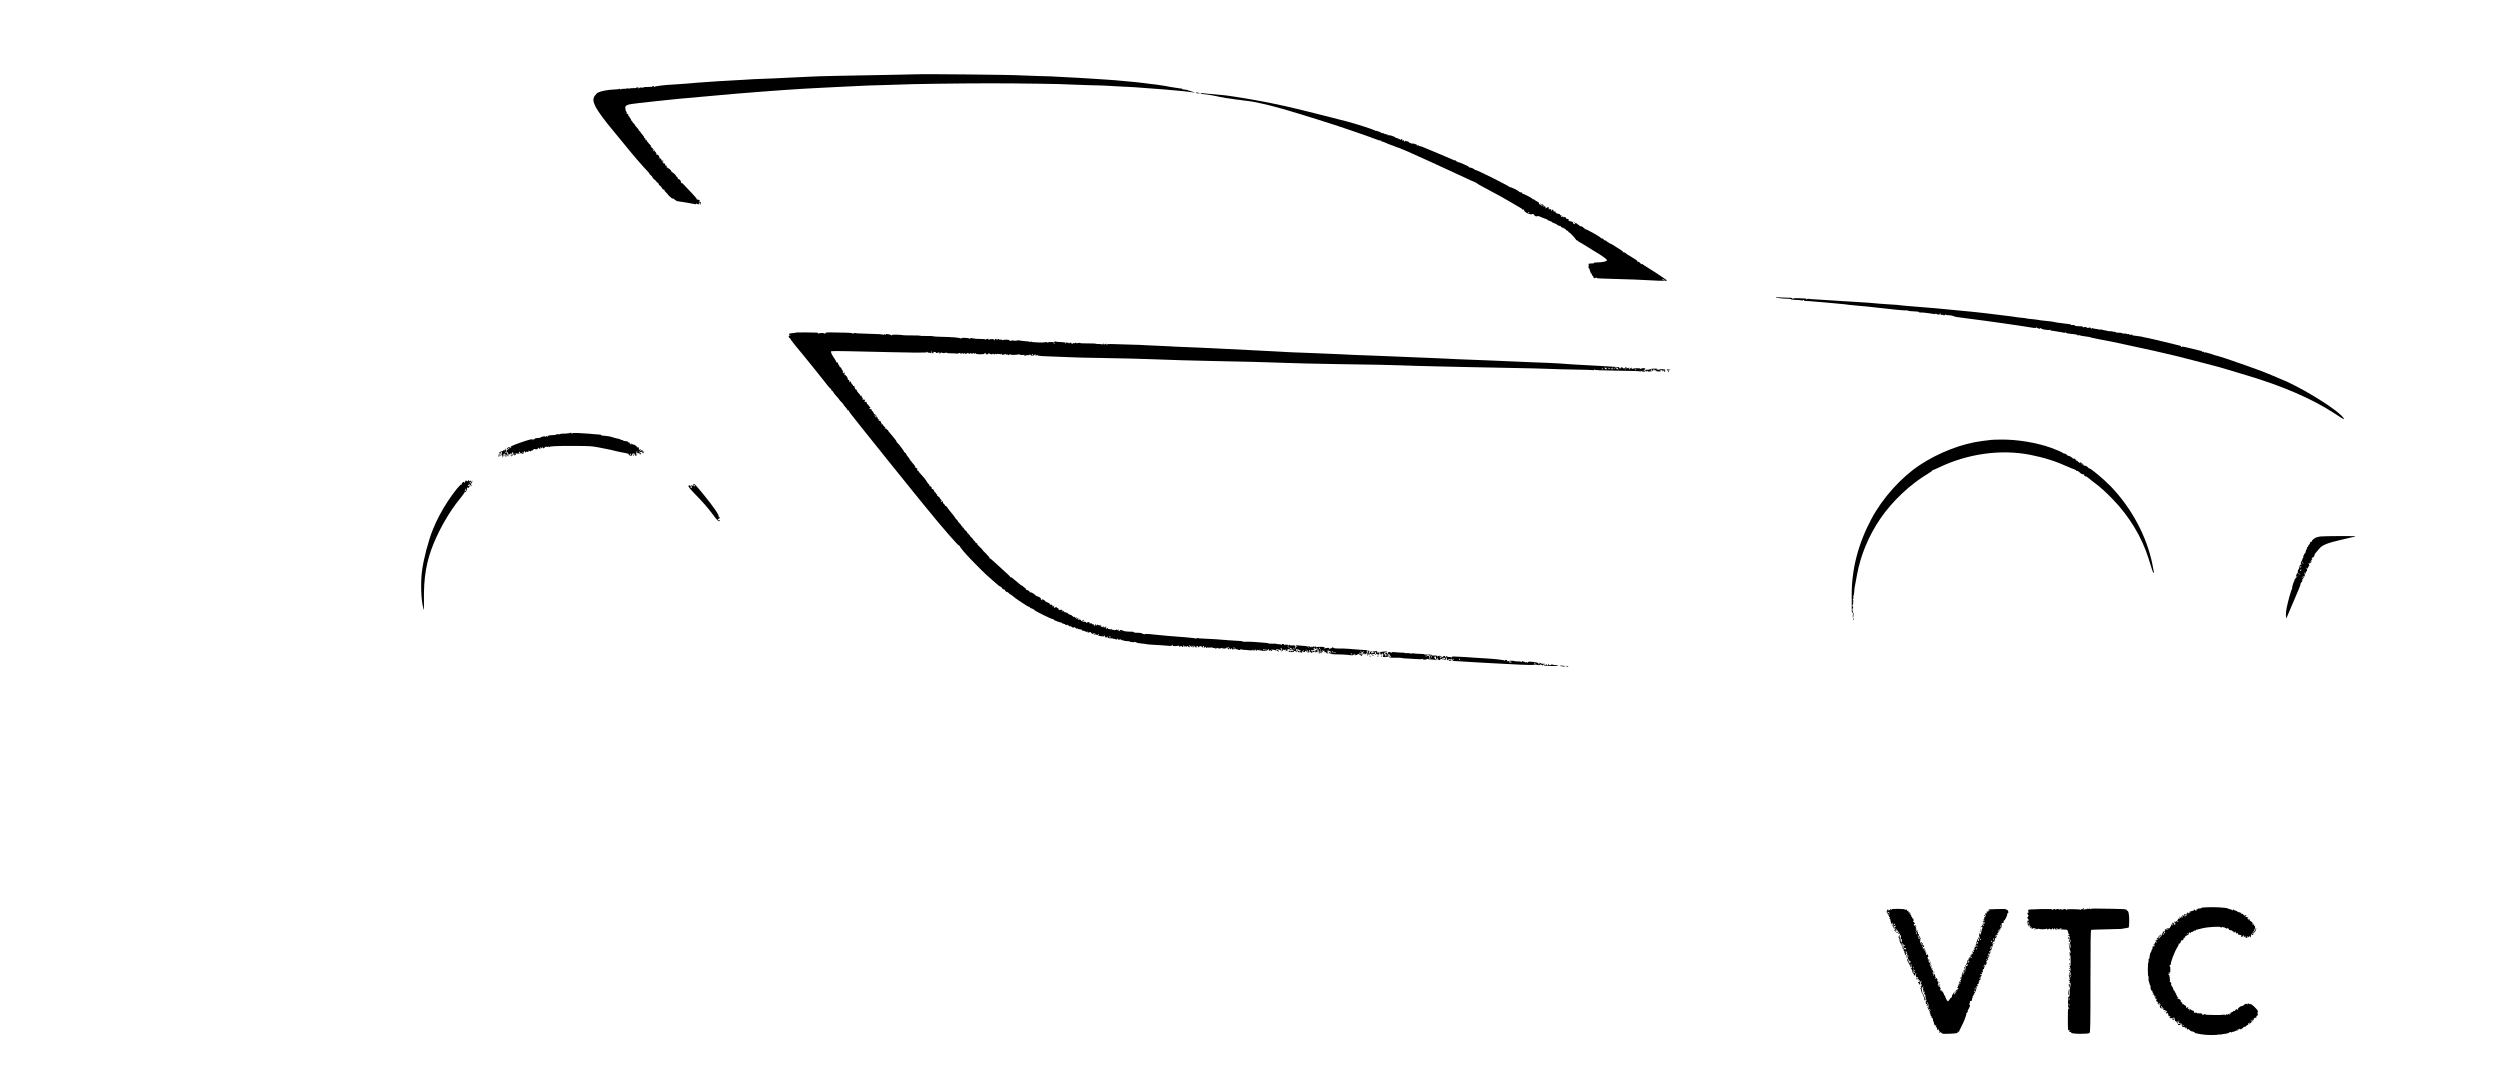 <?xml version="1.0" standalone="no"?>
<!DOCTYPE svg PUBLIC "-//W3C//DTD SVG 20010904//EN"
 "http://www.w3.org/TR/2001/REC-SVG-20010904/DTD/svg10.dtd">
<svg version="1.0" xmlns="http://www.w3.org/2000/svg"
 width="4096pt" height="1776pt" viewBox="0 0 4096 1776"
 preserveAspectRatio="xMidYMid meet">

<g transform="translate(0,1776) scale(0.1,-0.1)"
fill="#000000" stroke="none">
<path d="M15020 16543 c-14 -1 -178 -5 -365 -8 -723 -12 -1326 -25 -1359 -30
-11 -2 -109 -6 -216 -10 -107 -4 -202 -8 -210 -10 -8 -1 -91 -5 -185 -9 -321
-12 -420 -16 -495 -23 -41 -3 -82 -5 -90 -5 -29 1 -645 -38 -681 -43 -20 -3
-70 -7 -110 -10 -41 -3 -99 -7 -130 -10 -30 -3 -98 -8 -150 -10 -151 -8 -293
-26 -308 -38 -12 -9 -13 -9 -7 1 4 7 2 12 -8 12 -8 0 -17 -4 -20 -8 -3 -5 -35
-8 -71 -7 -36 1 -68 -2 -71 -7 -3 -4 -18 -6 -34 -3 -21 4 -32 0 -40 -12 -9
-15 -11 -15 -7 -2 4 12 -1 17 -19 17 -13 0 -22 -3 -20 -7 3 -4 -19 -6 -47 -5
-29 1 -60 -3 -71 -8 -14 -7 -16 -7 -11 2 5 9 2 10 -11 3 -11 -5 -37 -9 -59 -8
-22 1 -46 -3 -52 -8 -9 -6 -13 -5 -13 4 0 9 -3 10 -8 4 -4 -5 -47 -11 -97 -12
-92 -3 -209 -25 -258 -50 -15 -7 -39 -31 -53 -53 -33 -50 -29 -95 16 -184 35
-69 151 -226 260 -356 40 -47 114 -138 166 -202 164 -204 350 -421 427 -498
15 -16 27 -32 27 -37 0 -4 11 -17 25 -27 14 -10 25 -25 25 -32 0 -7 16 -25 35
-39 19 -15 33 -30 32 -33 -1 -4 0 -7 3 -7 11 0 38 -30 34 -37 -3 -4 5 -12 16
-18 11 -6 27 -24 36 -41 10 -20 21 -29 30 -25 9 4 12 2 8 -5 -3 -6 10 -26 30
-45 20 -19 34 -34 31 -34 -5 0 22 -26 63 -60 7 -6 12 -7 12 -1 0 5 13 -2 30
-17 16 -14 37 -26 47 -28 37 -3 279 -45 297 -50 13 -4 16 -3 11 6 -6 9 -4 11
6 4 20 -12 49 -15 49 -5 0 5 -6 12 -12 14 -7 3 -3 6 9 6 17 1 20 -4 16 -21 -4
-21 -3 -21 7 -5 14 21 -4 51 -24 40 -6 -4 -5 0 2 9 11 14 10 17 -10 24 -13 4
-27 7 -31 6 -5 -1 -6 2 -3 7 3 5 -36 52 -87 104 -50 53 -110 115 -131 139 -22
24 -33 34 -25 23 13 -19 13 -19 -4 -6 -10 8 -16 20 -13 26 5 15 -31 48 -44 40
-6 -3 -7 0 -4 8 3 9 -4 22 -18 31 -12 9 -19 16 -14 16 4 0 -6 14 -24 30 -18
17 -36 30 -41 30 -5 0 -9 5 -9 11 0 15 -47 59 -54 51 -3 -3 -6 0 -6 7 0 7 -5
9 -12 5 -7 -4 -8 -3 -4 4 4 7 2 20 -4 29 -10 16 -11 16 -5 -2 4 -13 3 -16 -3
-10 -6 6 -12 19 -14 30 -2 11 -11 19 -21 19 -9 -1 -14 2 -11 7 3 5 0 9 -5 9
-6 0 -11 5 -11 11 0 5 5 7 10 4 6 -3 10 -1 10 4 0 6 -9 11 -21 11 -15 0 -19 5
-15 15 5 13 -4 19 -24 17 -3 0 -7 9 -7 21 -2 23 -30 50 -44 42 -4 -3 -6 3 -5
12 2 10 -4 23 -13 30 -9 6 -16 16 -16 22 0 6 -18 27 -40 47 -22 21 -34 34 -27
30 23 -13 12 4 -28 44 -23 23 -38 45 -35 50 4 6 2 10 -4 10 -5 0 -12 -6 -15
-12 -3 -7 -3 -3 -1 8 4 14 0 24 -10 28 -9 3 -14 10 -11 14 2 4 -11 25 -30 46
-19 20 -34 41 -34 47 0 5 -4 9 -9 9 -5 0 -12 8 -16 19 -3 10 -19 31 -35 47
-16 16 -30 34 -30 39 0 6 -9 17 -20 25 -11 8 -20 20 -20 27 0 7 -4 13 -10 13
-5 0 -9 3 -8 8 3 8 -32 64 -47 74 -5 4 -6 8 -1 8 5 0 3 7 -4 15 -7 8 -16 13
-20 10 -5 -3 -6 4 -3 15 3 11 1 20 -4 20 -5 0 -10 6 -10 13 0 6 -3 23 -7 37
-13 55 21 70 209 90 61 6 187 20 280 31 278 31 438 46 875 84 228 19 431 37
450 40 19 3 188 16 375 30 187 14 369 27 405 30 175 13 504 32 680 40 69 3
159 8 200 10 41 3 145 8 230 11 262 11 275 12 275 13 0 1 108 4 240 7 132 3
263 7 290 9 121 8 993 20 1450 20 495 0 1267 -11 1315 -19 14 -2 153 -7 310
-11 157 -3 299 -8 315 -10 17 -2 93 -7 170 -10 199 -8 379 -20 485 -30 19 -2
73 -6 120 -9 142 -10 234 -17 260 -21 14 -2 66 -7 115 -10 50 -4 106 -9 125
-12 19 -2 48 -6 63 -8 16 -2 45 -6 65 -9 32 -5 33 -4 13 4 -14 6 -32 12 -40
13 -9 1 -22 6 -28 10 -7 5 -13 5 -13 0 0 -4 -4 -2 -8 4 -5 7 -31 14 -59 15
-28 2 -49 6 -46 11 2 4 -6 7 -19 8 -13 0 -32 2 -43 5 -11 2 -38 6 -60 9 -22 2
-51 7 -65 10 -49 10 -118 23 -175 30 -11 2 -38 5 -60 9 -22 3 -65 8 -95 11
-30 3 -82 10 -115 15 -53 8 -165 19 -360 36 -33 2 -76 7 -95 9 -19 2 -82 7
-140 10 -58 3 -125 8 -150 10 -25 2 -103 7 -175 11 -71 3 -137 8 -145 9 -8 2
-96 6 -195 10 -99 4 -182 9 -185 10 -3 2 -120 6 -260 9 -140 4 -275 9 -300 11
-106 10 -1621 25 -1710 18z m-4305 -1242 c3 -5 0 -13 -6 -17 -7 -4 -9 -3 -5 4
3 5 0 13 -6 15 -9 4 -10 6 -1 6 6 1 14 -3 18 -8z"/>
<path d="M19595 16240 c3 -6 20 -10 37 -10 38 0 34 5 -10 13 -21 4 -31 3 -27
-3z"/>
<path d="M19670 16230 c0 -5 30 -11 68 -15 37 -3 85 -10 107 -15 22 -5 57 -12
79 -15 21 -3 41 -7 45 -9 3 -2 28 -7 55 -10 27 -4 53 -9 56 -11 4 -2 80 -13
171 -25 90 -11 182 -23 204 -26 172 -22 461 -94 815 -204 69 -21 222 -69 340
-105 294 -91 751 -246 971 -330 20 -8 39 -11 43 -8 3 4 6 1 6 -5 0 -7 7 -12
15 -12 8 0 23 -4 33 -9 22 -12 123 -53 137 -55 5 -2 27 -10 49 -19 21 -9 42
-17 47 -17 5 0 17 -4 27 -9 14 -8 37 -18 62 -26 3 -1 19 -8 35 -15 17 -7 32
-14 35 -15 3 0 41 -18 84 -38 43 -20 80 -37 82 -37 5 0 370 -168 651 -298 155
-73 285 -132 289 -132 4 0 15 -7 24 -15 9 -8 53 -34 97 -57 280 -149 351 -188
466 -257 70 -42 141 -83 157 -92 16 -9 26 -19 23 -23 -4 -4 0 -4 10 0 11 4 17
1 17 -8 0 -21 39 -50 87 -64 24 -7 41 -10 39 -5 -3 4 6 6 19 3 14 -2 25 -11
25 -18 0 -8 6 -14 13 -15 6 0 20 -2 30 -4 9 -2 15 1 11 6 -3 5 21 -3 53 -17
32 -15 68 -29 81 -31 12 -3 22 -9 22 -13 0 -4 18 -13 40 -20 22 -7 40 -16 40
-20 0 -4 18 -13 40 -20 22 -7 40 -17 40 -21 0 -8 40 -24 53 -21 4 1 10 -5 13
-13 4 -8 15 -15 25 -15 10 0 19 -5 19 -11 0 -5 4 -7 10 -4 5 3 15 -3 22 -15 7
-11 19 -20 26 -20 7 0 15 -7 18 -15 4 -8 10 -15 15 -15 13 0 114 -110 111
-122 -1 -5 2 -7 6 -4 5 3 17 -3 27 -14 10 -11 22 -20 27 -20 5 0 35 -17 66
-38 31 -21 104 -66 162 -100 138 -81 214 -135 218 -155 4 -19 -72 -37 -159
-37 -33 0 -58 -4 -55 -8 3 -5 -3 -8 -12 -8 -54 0 -82 -5 -82 -15 0 -5 5 -7 12
-3 7 5 8 3 2 -7 -14 -22 -11 -53 6 -66 8 -7 11 -13 7 -13 -4 0 -2 -10 5 -22 7
-13 11 -26 10 -30 -1 -5 3 -8 8 -8 6 0 10 -7 10 -15 0 -8 10 -24 23 -36 12
-12 15 -18 7 -14 -12 7 -13 5 -2 -6 10 -11 16 -11 33 -1 12 8 18 9 14 3 -4 -7
7 -11 32 -12 21 0 58 -2 83 -4 25 -2 158 -6 295 -9 138 -3 322 -10 410 -16
155 -10 290 -14 329 -11 20 2 2 16 -184 138 -52 34 -120 77 -150 95 -30 17
-58 36 -62 42 -5 7 -8 6 -8 -2 0 -7 -13 1 -29 18 -20 23 -30 28 -34 18 -4 -9
-6 -8 -6 4 -1 9 -11 23 -24 30 -13 7 -45 28 -73 45 -27 18 -52 33 -56 33 -4 0
-20 12 -35 26 -15 13 -33 22 -40 19 -8 -2 -12 -1 -9 4 3 4 -16 22 -42 38 -143
91 -168 106 -179 106 -7 0 -13 5 -13 10 0 6 -3 8 -6 4 -4 -3 -14 3 -23 14 -9
11 -26 21 -38 22 -12 0 -20 4 -17 9 2 4 -5 12 -16 18 -11 6 -20 7 -20 3 0 -4
-6 0 -12 9 -22 27 -257 157 -262 144 -2 -6 -5 -2 -5 8 -1 11 -4 16 -8 13 -3
-4 -11 0 -18 9 -6 9 -23 17 -38 17 -18 1 -25 6 -22 15 3 7 0 10 -5 7 -5 -3
-19 4 -31 16 -21 21 -23 21 -36 4 -7 -11 -13 -13 -13 -6 0 7 -5 9 -12 5 -6 -4
-8 -3 -5 2 11 18 -11 37 -44 38 -19 1 -34 7 -36 16 -4 13 -3 13 6 0 7 -9 11
-10 11 -3 0 14 -19 27 -40 28 -8 0 -15 6 -15 14 0 8 -8 15 -18 17 -10 1 -15
-2 -11 -9 3 -7 -2 -3 -10 7 -9 11 -16 15 -16 8 0 -6 -7 -9 -16 -5 -13 5 -13 7
-2 14 10 7 9 9 -4 9 -10 0 -18 6 -18 13 0 6 -11 13 -25 13 -29 2 -57 22 -50
35 3 4 -4 6 -16 4 -15 -3 -19 0 -15 11 3 9 1 12 -4 9 -6 -3 -10 -1 -10 5 0 6
-5 8 -10 5 -6 -4 -7 -11 -4 -17 4 -7 2 -8 -5 -4 -6 4 -9 11 -6 16 3 4 -2 11
-11 14 -22 9 -26 8 -18 -6 5 -7 3 -8 -5 -4 -7 5 -10 14 -7 22 9 22 -14 27 -36
7 -12 -10 -18 -13 -15 -6 4 6 3 14 -3 18 -6 4 -7 12 -3 18 4 7 -1 6 -10 -2
-10 -8 -20 -11 -24 -7 -3 3 0 6 7 6 9 0 8 6 -5 20 -10 11 -20 18 -23 15 -3 -3
-12 1 -21 8 -14 11 -14 10 -2 -5 7 -10 18 -15 24 -11 6 4 7 1 2 -7 -6 -9 -4
-11 5 -5 9 6 11 4 5 -4 -5 -9 -13 -7 -29 8 -12 12 -26 18 -30 14 -4 -4 -4 0
-1 9 5 12 -3 21 -27 34 -18 9 -41 23 -50 32 -10 8 -18 11 -18 6 0 -5 -4 -4 -8
3 -12 20 -153 93 -165 86 -5 -3 -7 -1 -3 5 6 10 -17 23 -38 21 -5 0 -12 4 -15
9 -11 18 -143 82 -154 75 -7 -3 -9 -2 -4 2 8 9 -523 275 -554 278 -10 1 -19 4
-19 7 0 11 -71 40 -82 34 -6 -4 -8 -3 -5 3 8 12 -181 96 -195 87 -7 -5 -8 -2
-3 6 6 10 4 12 -9 7 -10 -4 -15 -3 -11 3 3 6 -1 11 -9 11 -24 2 -29 4 -51 16
-11 6 -119 52 -240 102 -121 51 -236 99 -257 107 -20 9 -42 13 -49 9 -8 -6
-10 -4 -4 5 6 10 3 12 -13 8 -12 -4 -20 -3 -17 2 3 4 -3 10 -13 13 -9 2 -26 8
-36 13 -15 6 -18 4 -12 -7 4 -8 0 -5 -8 5 -12 15 -16 16 -16 5 0 -11 -2 -11
-9 -1 -4 7 -14 12 -22 10 -8 -2 -13 3 -11 10 1 8 -2 11 -7 8 -5 -4 -13 -1 -16
5 -4 5 -13 8 -21 5 -8 -3 -14 0 -14 6 0 7 -7 3 -16 -8 -8 -10 -13 -14 -10 -9
2 6 1 17 -5 25 -6 11 -9 12 -9 2 0 -7 -5 -10 -10 -7 -6 4 -8 11 -5 16 4 5 -1
9 -10 9 -9 0 -14 -4 -10 -9 3 -5 -15 1 -40 15 -26 13 -43 18 -40 12 4 -7 0 -5
-9 6 -16 20 -112 50 -129 39 -6 -4 -7 -1 -2 7 6 10 4 12 -8 7 -10 -3 -17 -2
-17 3 0 5 -7 6 -17 3 -9 -4 -14 -2 -11 3 4 5 -7 10 -24 11 -17 0 -33 6 -37 12
-4 6 -16 12 -26 14 -11 1 -26 6 -32 10 -7 5 -17 5 -23 2 -5 -3 -10 -1 -10 6 0
7 -3 9 -7 6 -3 -4 -11 -3 -17 2 -16 14 -268 94 -436 140 -166 45 -868 220
-1010 251 -108 24 -177 39 -235 50 -22 4 -74 14 -115 23 -41 9 -95 19 -120 22
-63 10 -81 13 -200 35 -58 10 -143 23 -190 30 -47 6 -98 13 -114 16 -16 2 -57
6 -90 9 -34 3 -86 8 -116 11 -30 2 -77 6 -105 9 -27 2 -62 6 -77 9 -16 2 -28
1 -28 -4z m5390 -1946 c0 -8 -19 -13 -24 -6 -3 5 1 9 9 9 8 0 15 -2 15 -3z
m2195 -1104 c4 -6 11 -7 17 -4 7 4 8 2 4 -5 -6 -9 -12 -9 -24 1 -10 7 -19 14
-21 15 -2 2 1 3 7 3 6 0 14 -5 17 -10z"/>
<path d="M25786 14117 c3 -10 9 -15 12 -12 3 3 0 11 -7 18 -10 9 -11 8 -5 -6z"/>
<path d="M29100 12891 c0 -12 90 -24 182 -25 36 -1 64 -4 61 -8 -2 -5 17 -8
44 -9 55 -1 122 -7 141 -14 7 -3 11 -1 8 3 -3 5 1 9 9 9 8 0 12 -4 9 -9 -3 -4
14 -8 38 -9 24 0 50 -2 58 -3 8 -2 60 -6 115 -10 55 -4 116 -9 135 -11 48 -5
131 -13 215 -20 80 -7 161 -15 184 -20 9 -1 75 -8 146 -14 150 -13 189 -17
305 -31 226 -27 458 -49 483 -46 15 2 27 0 27 -3 0 -6 58 -12 138 -15 23 0 42
-5 42 -9 0 -5 12 -8 28 -7 15 1 29 1 32 0 3 -1 23 -4 45 -5 22 -2 40 -4 40 -5
0 -1 14 -3 30 -4 17 -2 45 -6 64 -10 23 -6 31 -5 27 3 -4 5 5 4 20 -3 30 -16
60 -14 56 4 -1 6 2 9 8 5 6 -3 7 -11 4 -17 -5 -7 2 -9 20 -6 14 3 26 1 26 -3
0 -12 23 -7 32 6 5 7 8 7 8 0 0 -6 21 -10 48 -10 26 1 56 -5 68 -11 11 -7 43
-15 70 -19 27 -3 65 -8 84 -11 19 -3 69 -9 110 -15 312 -39 863 -118 1045
-149 35 -6 52 -5 57 3 5 8 8 8 8 1 0 -6 6 -11 13 -11 6 0 21 -4 31 -9 12 -4
17 -4 13 3 -3 5 0 10 8 10 8 0 12 -4 9 -8 -7 -11 104 -32 133 -24 14 3 22 2
19 -3 -3 -6 0 -9 7 -9 6 1 46 -4 87 -12 41 -7 85 -14 97 -16 13 -2 27 -6 33
-10 5 -3 10 0 10 7 0 8 3 9 8 3 10 -15 46 -22 142 -30 30 -3 56 -9 58 -15 2
-5 8 -10 13 -10 6 0 7 6 3 13 -6 9 -5 9 7 0 8 -7 33 -14 54 -17 22 -2 41 -5
43 -7 1 -1 16 -3 32 -4 17 -1 33 -4 38 -5 4 -2 12 -4 17 -5 6 -1 17 -5 25 -8
8 -3 67 -15 130 -27 63 -11 147 -27 185 -35 39 -9 135 -29 215 -46 319 -67
704 -153 865 -194 94 -24 276 -71 405 -104 280 -72 334 -87 510 -141 74 -23
171 -52 215 -65 592 -174 1095 -392 1458 -631 153 -102 170 -110 139 -67 -59
83 -331 271 -645 447 -115 64 -319 166 -333 166 -2 0 -27 11 -56 24 -30 14
-78 34 -108 46 -30 12 -68 28 -85 35 -104 48 -782 286 -850 298 -11 2 -29 7
-40 11 -53 20 -72 26 -90 29 -11 2 -28 7 -37 11 -9 4 -22 5 -28 1 -5 -3 -10
-1 -10 5 0 7 -7 10 -15 6 -8 -3 -15 -2 -15 3 0 5 -12 11 -27 14 -16 3 -89 21
-163 40 -99 26 -138 32 -148 24 -10 -8 -12 -7 -10 2 2 8 -4 15 -12 17 -8 1
-42 10 -75 18 -162 42 -472 114 -520 121 -11 2 -20 4 -20 5 0 1 -11 4 -25 6
-14 2 -43 6 -65 9 -22 4 -50 7 -62 8 -12 0 -19 5 -16 10 4 6 -5 7 -20 3 -15
-3 -29 -1 -32 5 -4 6 -13 8 -21 5 -7 -3 -16 -2 -18 3 -3 4 -21 7 -41 6 -19 -2
-35 0 -35 4 0 7 -19 9 -82 11 -15 1 -30 6 -34 11 -3 5 -10 7 -15 4 -5 -4 -14
-3 -21 1 -7 5 -28 8 -48 7 -19 0 -39 2 -45 5 -5 4 -19 7 -30 8 -30 3 -64 12
-77 20 -7 5 -8 3 -3 -6 6 -9 4 -11 -6 -5 -7 5 -26 10 -43 12 -47 5 -75 11 -87
19 -8 4 -9 3 -5 -4 5 -8 2 -10 -8 -6 -9 3 -16 10 -16 15 0 5 -10 5 -23 0 -15
-6 -29 -5 -41 4 -12 10 -25 11 -42 5 -17 -7 -22 -6 -18 3 3 9 -15 12 -67 12
-39 0 -73 4 -76 9 -4 5 -1 6 5 2 7 -4 12 -3 12 3 0 6 -15 8 -35 6 -19 -3 -35
-1 -35 3 0 5 -6 9 -12 9 -20 1 -99 12 -138 18 -19 4 -51 8 -70 9 -19 2 -42 6
-50 9 -8 3 -44 9 -80 13 -132 13 -173 18 -220 28 -19 3 -60 8 -90 10 -30 2
-62 6 -70 9 -8 3 -44 8 -80 11 -36 3 -74 7 -85 10 -11 3 -40 7 -65 10 -25 2
-153 18 -285 35 -222 29 -439 51 -980 101 -115 10 -255 22 -310 25 -55 4 -140
11 -190 16 -49 5 -108 11 -130 14 -22 2 -89 7 -150 10 -60 3 -130 8 -155 11
-124 12 -163 15 -255 20 -55 3 -122 8 -150 10 -27 2 -88 6 -135 8 -47 2 -116
7 -155 10 -74 6 -184 12 -350 22 -55 3 -102 7 -104 10 -2 2 -11 -2 -19 -9 -13
-9 -14 -9 -8 1 5 9 -8 12 -56 13 -35 0 -81 2 -103 4 -22 1 -48 -2 -59 -7 -13
-7 -16 -7 -12 1 5 7 -5 11 -26 12 -161 4 -217 7 -227 13 -6 4 -11 3 -11 -3z"/>
<path d="M13056 12313 c-2 -3 -48 -9 -111 -16 -15 -2 -20 -9 -18 -30 1 -19 -2
-26 -10 -22 -7 4 1 -5 16 -19 15 -14 26 -26 23 -26 -3 0 1 -8 9 -17 7 -10 44
-56 81 -103 37 -47 91 -112 120 -145 28 -33 99 -121 158 -195 59 -74 124 -155
144 -180 20 -25 57 -71 81 -103 24 -32 50 -61 58 -64 7 -3 13 -11 13 -19 0 -8
4 -14 10 -14 5 0 16 -12 24 -27 8 -16 33 -47 56 -71 22 -24 40 -46 40 -49 0
-3 16 -21 35 -40 19 -19 35 -38 35 -42 0 -4 13 -21 28 -37 16 -17 31 -38 35
-48 4 -10 12 -14 18 -10 7 4 10 3 6 -2 -5 -9 24 -48 238 -315 72 -89 252 -314
400 -499 149 -185 336 -418 416 -516 80 -98 168 -206 195 -240 303 -373 551
-657 566 -648 6 4 8 2 5 -3 -14 -23 322 -378 513 -542 47 -40 97 -84 112 -97
14 -13 31 -24 37 -24 6 0 11 -5 11 -11 0 -5 5 -7 12 -3 7 4 8 3 4 -4 -7 -11
32 -38 47 -34 5 1 6 -2 3 -7 -3 -5 6 -17 20 -26 18 -12 24 -13 19 -4 -4 8 7
-2 25 -21 18 -19 29 -28 24 -20 -4 8 11 -2 35 -23 24 -21 75 -59 114 -84 40
-25 91 -58 113 -74 23 -15 44 -25 48 -22 3 3 6 1 6 -5 0 -6 16 -16 35 -22 19
-6 38 -17 42 -25 10 -17 293 -156 304 -149 5 3 9 1 9 -4 0 -5 12 -14 28 -20
15 -6 36 -14 47 -18 11 -4 23 -8 28 -9 4 -2 10 -4 15 -5 4 -1 10 -2 15 -1 4 0
7 -4 7 -10 0 -5 4 -8 9 -4 5 3 12 1 16 -5 4 -6 11 -8 16 -5 5 4 9 1 9 -6 0 -7
3 -9 7 -6 3 4 13 1 21 -6 13 -10 14 -9 7 3 -7 12 -5 12 11 -1 31 -26 48 -34
39 -18 -5 7 4 4 19 -9 21 -16 32 -19 42 -11 9 7 15 5 23 -8 6 -10 11 -13 11
-8 0 6 5 3 10 -5 8 -13 10 -13 10 -1 0 11 4 10 16 -5 8 -10 12 -12 8 -4 -5 12
-4 12 6 3 7 -6 19 -9 26 -6 8 3 16 -2 20 -10 3 -9 14 -14 25 -12 10 2 19 -1
19 -6 0 -6 5 -7 10 -4 6 3 10 1 10 -6 0 -8 5 -7 17 2 9 8 14 9 10 2 -9 -15 13
-23 35 -12 13 7 20 4 28 -11 6 -11 15 -18 20 -15 18 11 51 14 45 4 -4 -5 -11
-7 -16 -4 -5 4 -9 1 -9 -5 0 -7 7 -9 16 -6 9 4 22 2 29 -4 9 -8 15 -8 20 0 3
5 12 10 18 10 8 0 8 -3 -2 -9 -19 -12 -1 -21 54 -27 34 -3 44 -1 39 7 -4 8 -3
9 5 5 6 -4 9 -11 6 -16 -3 -4 2 -10 10 -14 8 -3 17 -1 20 4 4 6 12 10 18 10 7
0 7 -4 -2 -9 -12 -8 -9 -11 12 -16 15 -4 38 -5 52 -3 15 3 22 1 18 -5 -4 -6 0
-8 9 -4 9 3 19 3 22 -1 10 -9 48 -13 42 -4 -3 5 1 9 8 9 8 0 12 -7 9 -15 -5
-12 -2 -12 15 -3 16 9 24 8 36 -5 12 -12 16 -12 16 -2 0 11 2 10 9 -1 5 -8 30
-14 64 -15 30 0 53 -5 50 -10 -3 -5 0 -6 8 -4 8 3 21 2 30 -3 8 -4 21 -4 29 1
8 5 22 3 34 -5 12 -8 54 -16 94 -19 40 -3 77 -8 81 -11 5 -2 57 -7 117 -10 60
-2 109 -5 109 -6 0 -1 29 -3 65 -5 36 -2 76 -5 90 -7 14 -1 31 4 38 13 11 13
11 13 7 -1 -5 -12 3 -15 40 -15 25 0 45 4 45 10 0 6 5 3 11 -7 6 -10 15 -14
22 -10 18 11 38 13 31 2 -3 -5 2 -9 11 -9 9 0 14 4 10 9 -3 5 0 13 6 17 7 4 9
3 5 -4 -3 -6 -2 -13 4 -17 5 -3 10 0 10 7 0 8 3 9 8 3 8 -13 22 -13 41 -1 9 6
12 5 8 -1 -4 -6 2 -13 13 -16 17 -4 18 -2 9 15 l-11 21 28 -20 c34 -23 51 -24
64 -3 8 13 10 13 10 -2 0 -10 7 -16 19 -15 11 0 17 5 15 9 -3 5 -11 5 -17 2
-7 -4 -8 -3 -4 1 14 16 37 14 37 -3 0 -11 3 -13 8 -6 13 19 40 23 52 8 7 -8
18 -14 24 -14 7 0 6 4 -2 9 -11 7 -10 9 3 14 9 4 14 3 11 -1 -2 -4 -1 -14 5
-22 7 -12 9 -11 9 5 0 16 2 17 9 6 5 -8 17 -16 25 -17 9 -1 14 2 10 7 -3 5 0
9 5 9 6 0 11 -5 11 -11 0 -8 6 -7 17 2 15 12 16 12 8 -1 -6 -12 -5 -13 5 -3 9
9 19 9 32 2 11 -6 26 -8 34 -5 9 3 12 1 9 -4 -3 -6 -1 -10 4 -10 6 0 11 6 11
13 0 8 4 7 10 -3 9 -13 10 -13 10 0 0 9 3 11 8 4 8 -12 51 -12 71 0 9 6 12 5
8 -1 -4 -6 9 -10 32 -9 23 0 37 5 33 11 -3 5 -2 7 3 3 4 -4 14 -3 21 3 10 8
16 5 26 -10 7 -12 16 -21 21 -21 4 0 6 4 3 8 -3 5 1 9 9 9 8 0 12 -4 9 -9 -8
-13 41 -9 55 5 11 10 12 9 6 -2 -6 -11 -4 -13 8 -8 9 3 19 2 22 -3 4 -6 17
-10 31 -10 18 0 23 4 18 13 -6 9 -4 9 7 1 8 -6 30 -11 49 -11 19 0 57 -3 83
-7 34 -5 54 -3 65 6 12 10 14 10 8 1 -4 -8 -1 -13 9 -13 9 0 14 4 11 8 -3 5 1
9 9 9 8 0 12 -4 9 -9 -3 -4 2 -8 11 -8 10 0 13 5 9 13 -6 9 -5 9 7 0 12 -10
18 -10 29 0 10 10 11 9 5 -2 -6 -11 -4 -13 7 -8 9 3 19 3 23 -1 4 -4 25 -7 48
-7 29 0 47 6 60 20 9 11 17 16 16 10 -4 -30 1 -36 16 -21 15 15 70 16 94 2 6
-4 11 -4 11 0 0 4 9 -1 19 -10 13 -12 21 -14 26 -6 4 6 1 9 -7 8 -7 -2 -12 2
-11 9 2 7 -6 10 -17 8 -12 -2 -18 0 -15 5 6 9 24 8 43 -3 6 -5 17 -5 24 -1 7
4 8 3 4 -4 -5 -8 -2 -10 9 -6 14 6 14 9 -2 28 -13 15 -13 17 -2 8 9 -6 18 -10
21 -7 2 3 5 -3 5 -13 0 -9 -7 -23 -16 -30 -14 -11 -13 -11 7 -2 12 6 22 14 22
19 0 4 7 8 15 8 8 0 15 -5 15 -11 0 -5 7 -1 15 10 14 18 14 17 5 -11 -9 -27
-9 -28 4 -12 14 18 14 18 20 0 3 -10 4 -6 2 9 -2 21 1 26 15 23 10 -2 23 4 29
13 5 9 10 12 10 5 0 -7 6 -11 13 -9 6 1 9 1 5 -1 -5 -3 -8 -12 -8 -21 0 -15 2
-15 10 -2 8 13 11 13 22 1 11 -11 11 -13 -1 -6 -10 6 -12 4 -6 -5 6 -9 4 -11
-5 -5 -9 6 -11 4 -5 -6 8 -12 6 -12 -8 0 -14 11 -17 11 -17 0 0 -9 -3 -10 -8
-4 -11 15 -34 17 -30 3 5 -15 88 -19 85 -4 -1 5 7 10 18 10 11 0 19 -6 17 -13
-1 -7 2 -10 8 -6 8 5 8 11 0 20 -7 8 -9 18 -6 24 7 11 35 8 44 -5 4 -5 13 -9
21 -9 8 0 16 -7 18 -15 4 -13 3 -13 -6 0 -8 12 -11 12 -11 1 0 -10 -3 -11 -13
-2 -8 6 -17 8 -20 4 -13 -12 -7 -20 16 -18 12 1 29 -2 39 -6 13 -7 15 -5 11
14 -4 17 -2 19 5 8 15 -21 40 -22 47 -3 5 14 9 13 26 -8 15 -20 18 -21 13 -5
-4 11 -12 27 -18 35 -9 13 -9 13 6 2 10 -8 20 -23 24 -34 5 -16 8 -18 15 -7 4
7 4 18 -1 24 -6 8 -5 12 4 12 8 0 13 -8 11 -19 -2 -10 0 -16 6 -13 5 4 9 0 9
-7 0 -8 3 -9 8 -3 4 6 16 10 27 10 11 0 26 4 33 9 9 6 11 4 6 -10 -4 -14 -3
-16 4 -5 5 7 14 11 20 7 6 -3 14 -1 18 5 4 7 3 9 -4 5 -6 -3 -14 -2 -17 4 -4
6 -2 9 3 8 6 -2 10 0 11 5 3 25 0 29 -16 14 -10 -8 -22 -17 -28 -19 -5 -2 -9
-7 -7 -12 2 -5 -4 -4 -12 4 -13 10 -16 10 -16 -1 0 -12 -2 -12 -9 0 -7 11 -9
11 -14 0 -3 -8 -4 -4 -4 8 1 16 5 19 13 12 8 -7 14 -6 17 3 4 11 6 10 6 0 1
-7 6 -10 12 -7 7 5 4 14 -8 28 -12 15 -13 18 -2 9 9 -6 19 -8 23 -4 4 4 6 3 4
-3 -1 -5 2 -10 7 -10 6 0 9 3 8 7 -3 8 24 4 33 -5 4 -4 9 -22 10 -40 1 -17 3
-34 3 -37 1 -2 6 1 13 8 15 15 31 16 22 0 -4 -7 -3 -8 4 -4 6 4 8 14 5 24 -6
15 -5 16 12 2 17 -14 18 -14 5 10 -12 23 -12 24 3 12 9 -8 22 -10 29 -6 11 6
11 5 0 -8 -10 -13 -9 -15 10 -14 13 0 22 -4 21 -9 -1 -6 7 -11 18 -11 19 0 19
1 3 13 -10 7 -13 13 -6 13 6 0 9 6 6 14 -3 8 -1 17 5 21 7 3 8 0 5 -9 -4 -11
0 -14 15 -11 11 2 20 1 20 -3 -3 -21 2 -32 13 -26 7 5 8 3 3 -6 -6 -10 -12 -7
-26 11 -10 13 -19 19 -19 12 0 -27 32 -43 88 -43 87 0 219 -7 269 -15 35 -5
43 -4 38 6 -6 9 -4 10 6 3 21 -13 52 -12 71 4 11 9 18 10 23 2 3 -5 10 -8 15
-5 4 3 11 -3 15 -13 6 -16 7 -16 21 2 8 11 14 25 14 30 -1 6 -8 0 -16 -14 -9
-14 -13 -17 -10 -7 3 11 3 24 -1 30 -10 16 -13 41 -5 32 4 -4 8 -11 8 -16 1
-5 2 -12 3 -16 0 -4 7 1 14 12 11 14 16 15 22 5 5 -9 4 -11 -3 -6 -14 9 -15
-4 -2 -24 9 -13 10 -13 11 0 0 10 3 8 9 -5 5 -11 9 -14 9 -7 1 6 7 12 15 12 8
0 12 9 11 25 -4 30 -2 30 16 8 8 -9 9 -14 3 -10 -7 4 -11 -5 -12 -23 0 -16 3
-32 9 -35 5 -4 6 2 2 11 -5 13 -2 16 9 12 9 -4 20 -2 26 4 6 6 12 6 16 -1 5
-8 13 -8 27 0 15 7 24 7 34 -1 9 -8 15 -8 20 0 4 6 12 7 18 2 14 -10 37 -10
37 1 0 4 0 17 -1 30 0 21 -1 21 -9 2 l-9 -20 -1 20 c-2 17 -3 16 -10 -5 -7
-22 -8 -22 -10 -5 -1 11 -2 23 -1 27 0 4 -9 4 -22 -1 -12 -4 -28 -6 -34 -4 -7
3 -13 0 -13 -7 0 -6 5 -8 10 -5 6 3 10 1 10 -5 0 -7 -7 -9 -16 -6 -8 3 -13 2
-10 -2 3 -5 -1 -9 -8 -9 -7 0 -13 6 -13 13 0 7 4 11 9 8 4 -3 8 0 8 6 0 6 -8
10 -17 8 -10 -2 -17 -11 -17 -21 1 -9 -3 -14 -9 -10 -6 4 -7 1 -2 -7 5 -9 4
-11 -3 -6 -9 5 -9 13 -1 28 8 15 8 23 -2 32 -9 8 -10 8 -5 -1 8 -15 -10 -18
-19 -3 -3 5 -16 9 -28 9 -23 -1 -118 6 -277 20 -52 4 -126 7 -165 5 -41 -1
-76 3 -84 10 -17 14 -15 14 -34 -3 -10 -7 -17 -10 -17 -5 0 5 -5 2 -10 -6 -8
-13 -10 -13 -10 1 0 13 -8 16 -35 13 -19 -1 -41 -6 -48 -10 -9 -6 -9 -4 1 8
12 14 6 17 -50 20 -35 2 -69 -1 -77 -7 -11 -7 -13 -7 -7 3 4 6 3 12 -1 12 -5
0 -15 -6 -22 -12 -11 -11 -12 -10 -6 0 8 16 -26 13 -37 -3 -5 -6 -8 -5 -8 4 0
11 -3 11 -17 0 -9 -8 -14 -9 -10 -3 7 12 5 13 -83 19 -36 2 -84 7 -107 10 -28
5 -43 3 -43 -4 0 -6 8 -8 18 -4 11 3 9 0 -6 -11 -12 -10 -19 -22 -16 -28 4 -7
2 -8 -5 -4 -8 5 -9 12 -2 20 18 22 -3 36 -47 31 -29 -3 -42 0 -42 8 0 7 -4 6
-10 -3 -5 -8 -10 -10 -10 -5 0 6 -14 12 -31 13 -22 2 -29 -1 -24 -10 4 -7 0
-5 -8 5 -16 20 -47 23 -47 5 0 -8 -3 -9 -8 -3 -4 6 -22 10 -40 10 -18 -1 -35
2 -37 5 -2 4 -34 6 -70 4 -36 -1 -65 1 -65 5 0 4 -19 7 -42 8 -24 1 -90 6
-148 12 -58 5 -135 9 -172 7 -37 -2 -65 0 -63 4 3 4 -8 8 -23 7 -30 0 -327 21
-407 29 -27 2 -104 6 -170 9 -66 2 -129 7 -139 11 -15 6 -17 4 -11 -7 7 -11 6
-12 -6 -3 -8 6 -88 16 -179 23 -225 16 -379 30 -480 41 -154 17 -190 18 -190
6 0 -6 -4 -5 -9 3 -5 7 -14 10 -20 7 -6 -4 -11 -2 -11 4 0 6 -15 11 -32 11
-72 0 -106 4 -101 11 2 5 -13 8 -34 8 -73 0 -135 7 -141 16 -4 5 -20 10 -35
11 -26 2 -27 0 -15 -15 11 -15 11 -15 -3 -5 -9 7 -19 10 -23 6 -4 -4 -4 1 0
12 7 18 6 18 -9 6 -14 -11 -17 -11 -17 0 0 9 -3 10 -8 4 -9 -13 -52 -15 -52
-2 0 5 -7 4 -15 -3 -13 -11 -14 -10 -10 2 4 9 0 15 -9 15 -8 0 -12 -5 -9 -11
4 -6 -1 -5 -10 2 -9 8 -22 10 -28 6 -8 -4 -9 -3 -5 4 4 7 1 12 -9 12 -10 0
-13 -5 -9 -12 5 -9 2 -9 -9 1 -17 14 -24 26 -9 17 5 -3 9 1 9 9 0 13 -4 13
-25 -1 -13 -9 -22 -11 -18 -6 3 6 2 13 -4 17 -5 3 -10 1 -10 -6 0 -8 -3 -9
-13 0 -8 6 -18 7 -23 3 -4 -4 -3 0 3 8 10 13 8 15 -15 14 -15 -1 -33 4 -41 10
-11 8 -13 8 -7 -1 4 -7 2 -13 -3 -13 -6 0 -11 5 -11 10 0 6 -5 10 -11 10 -6 0
-9 -7 -6 -14 4 -10 1 -13 -8 -9 -8 3 -12 9 -9 14 3 5 -4 9 -15 9 -12 0 -21 5
-21 11 0 6 -9 9 -20 6 -11 -3 -23 0 -27 5 -4 7 -1 8 7 3 9 -5 11 -4 6 3 -8 13
-33 12 -55 -2 -10 -6 -12 -5 -7 2 7 12 -4 15 -46 15 -10 0 -15 4 -12 8 3 5 9
7 14 4 5 -3 11 -1 15 4 6 11 -27 7 -47 -5 -6 -4 -8 -3 -5 2 3 6 -3 16 -15 23
-11 7 -18 8 -14 3 3 -5 -1 -9 -9 -9 -8 0 -12 8 -9 20 3 19 2 19 -16 2 -18 -16
-18 -16 -13 7 6 21 5 22 -12 8 -10 -8 -16 -10 -12 -4 4 7 0 15 -9 18 -10 4
-13 2 -8 -7 3 -6 -4 -1 -17 13 -13 14 -33 27 -44 28 -11 2 -22 7 -25 10 -3 4
-14 14 -24 22 -18 13 -19 13 -11 0 5 -9 -1 -7 -15 5 -15 13 -21 15 -16 5 4 -8
-2 -3 -14 13 -12 15 -26 25 -31 21 -5 -3 -9 1 -9 8 0 10 -2 11 -8 0 -5 -7 -16
-10 -25 -6 -9 3 -15 10 -12 14 3 5 -4 11 -15 15 -11 3 -20 11 -20 17 0 7 -5 6
-15 -2 -20 -17 -40 -3 -23 18 12 14 10 14 -11 2 -21 -11 -23 -10 -18 4 4 10 1
16 -8 17 -8 1 -21 2 -27 3 -7 0 -13 8 -13 16 0 9 -8 14 -19 12 -10 -2 -15 1
-12 7 4 6 -2 8 -14 6 -11 -2 -19 1 -17 7 1 6 -14 20 -33 31 -34 20 -34 20 -20
2 14 -18 13 -19 -1 -8 -9 7 -19 10 -23 6 -4 -4 -4 0 -1 8 4 12 -5 23 -30 38
-20 11 -33 15 -29 9 4 -7 -6 -1 -22 13 -45 41 -82 61 -96 53 -7 -4 -10 -3 -5
1 9 11 -43 46 -56 38 -6 -3 -7 -1 -3 5 3 6 -8 21 -26 33 -18 13 -36 28 -40 34
-4 5 -8 7 -8 3 0 -5 -8 0 -19 10 -19 17 -98 83 -137 114 -12 10 -25 14 -28 10
-4 -4 -6 -2 -4 3 2 6 -31 40 -72 75 -41 36 -116 104 -166 152 -50 48 -95 85
-99 80 -5 -4 -5 -2 -2 4 4 6 -22 39 -57 73 -36 33 -61 61 -58 61 4 0 -18 23
-48 52 -30 28 -48 47 -40 43 13 -8 13 -6 1 8 -7 9 -18 14 -24 10 -6 -3 -7 -1
-3 5 4 6 -2 17 -14 24 -11 7 -20 17 -20 22 0 5 -17 25 -37 44 -21 19 -31 31
-23 28 8 -4 -1 6 -20 23 -19 17 -30 31 -25 31 5 0 -6 12 -23 26 -18 15 -32 33
-32 41 0 8 -4 11 -10 8 -5 -3 -10 1 -10 9 0 9 -4 16 -10 16 -5 0 -10 4 -10 10
0 5 -14 23 -31 40 -18 16 -28 30 -24 30 4 0 -4 11 -19 25 -14 13 -27 28 -27
32 0 5 -29 43 -65 86 -36 44 -68 85 -71 93 -3 8 -11 14 -19 14 -8 0 -14 6 -14
14 0 8 -7 16 -15 20 -8 3 -15 15 -15 26 0 11 -5 20 -11 20 -5 0 -7 -6 -3 -12
5 -9 2 -9 -9 1 -18 15 -23 26 -7 16 20 -12 9 13 -12 29 -13 9 -16 14 -8 10 8
-4 4 5 -10 18 -14 14 -28 24 -32 21 -4 -2 -5 2 -2 10 3 8 -2 17 -10 20 -9 4
-16 14 -16 22 0 9 -4 13 -10 10 -5 -3 -10 1 -10 10 0 19 -23 45 -40 45 -6 0
-8 5 -5 10 7 12 -20 42 -29 33 -3 -4 -6 1 -6 10 0 9 -6 20 -12 24 -7 4 -20 20
-28 34 -23 40 -61 88 -102 130 -21 21 -38 43 -38 49 0 6 -6 8 -12 4 -7 -4 -10
-4 -6 1 4 4 2 15 -5 23 -10 13 -9 15 3 8 8 -4 6 0 -4 8 -11 9 -24 16 -29 16
-4 0 -6 4 -2 9 3 5 -5 21 -17 34 -29 32 -43 49 -49 62 -2 6 -8 9 -12 7 -5 -1
-6 2 -2 8 3 5 1 10 -4 10 -6 0 -10 3 -9 8 2 4 -9 21 -24 37 -16 16 -28 35 -28
42 0 6 -10 19 -22 28 -13 8 -21 17 -18 18 7 4 -103 147 -112 147 -5 0 -8 6 -8
13 0 7 -10 23 -22 37 -13 14 -35 41 -49 60 -15 19 -36 45 -48 57 -12 12 -21
27 -21 33 0 5 -6 9 -12 8 -7 -2 -12 3 -10 10 1 7 -8 12 -20 12 -17 0 -19 3 -9
9 11 7 9 11 -8 20 -11 7 -21 19 -21 27 0 10 -6 14 -14 11 -11 -4 -13 -1 -9 10
4 11 2 14 -5 9 -7 -4 -10 -2 -6 7 6 17 -21 41 -37 32 -7 -5 -7 0 2 16 11 21
10 22 -2 12 -12 -10 -15 -8 -16 7 -2 24 -43 81 -54 74 -5 -3 -11 6 -15 20 -3
13 -12 27 -21 30 -8 3 -12 10 -9 15 6 9 -22 26 -37 22 -5 -1 -6 3 -2 9 3 6 12
7 18 4 7 -4 1 5 -13 20 -14 15 -24 29 -22 32 1 2 -1 4 -4 3 -11 -1 -32 36 -26
45 3 5 -2 7 -10 3 -21 -8 -30 3 -17 20 9 10 8 13 -5 14 -30 3 -34 4 -43 13 -5
5 -3 6 5 2 17 -10 15 9 -3 24 -8 7 -12 17 -8 23 4 6 0 8 -11 4 -10 -4 -15 -3
-11 3 3 5 -8 21 -25 36 -16 15 -30 36 -30 46 0 11 -5 16 -10 13 -10 -6 -35 42
-31 59 1 5 -5 6 -14 2 -9 -3 -13 -2 -10 4 3 5 -3 17 -14 27 -11 9 -18 20 -16
24 3 4 -3 13 -12 20 -10 8 -14 9 -10 2 4 -6 3 -14 -2 -17 -5 -4 -8 5 -7 19 2
13 0 22 -4 20 -4 -3 -14 3 -21 12 -12 14 -12 15 0 9 8 -5 6 2 -5 20 -21 32
-35 45 -45 39 -3 -3 -4 7 -1 20 2 15 0 25 -7 25 -7 0 -9 -5 -5 -12 5 -9 2 -8
-10 1 -11 9 -13 17 -6 21 7 5 6 11 -5 20 -8 7 -15 18 -15 26 0 7 -10 20 -22
29 -13 8 -22 18 -20 20 7 14 0 25 -10 19 -7 -4 -10 -4 -6 1 11 12 -11 47 -25
39 -7 -4 -9 -4 -5 1 4 4 -9 31 -28 58 -47 65 -68 114 -53 123 6 3 133 4 282 0
1164 -27 1268 -28 1283 -15 11 9 14 7 15 -7 0 -11 3 -14 6 -6 2 6 10 9 16 5 7
-4 30 -8 52 -9 22 -1 34 1 28 3 -21 8 -15 20 9 18 12 -1 24 -7 26 -13 2 -7 9
-9 15 -5 7 4 21 9 32 10 16 3 17 1 5 -7 -13 -8 -13 -10 2 -10 9 0 20 5 23 10
4 7 12 7 18 2 15 -10 48 -9 66 2 9 6 12 5 8 -1 -5 -7 20 -11 71 -11 42 0 86
-2 97 -5 11 -2 26 0 33 6 10 8 16 7 23 -4 7 -12 9 -12 9 1 0 13 1 13 10 0 8
-13 10 -13 10 0 0 11 3 11 12 2 7 -7 17 -12 22 -12 6 0 4 5 -4 11 -12 9 -11
10 5 4 11 -4 26 -10 34 -13 8 -3 12 -1 8 4 -3 6 5 10 18 10 13 0 21 -4 19 -8
-3 -4 0 -8 5 -8 6 0 11 5 11 10 0 7 6 7 18 1 11 -6 24 -6 32 -1 9 5 19 5 27
-2 10 -8 13 -7 13 3 0 12 2 12 9 1 4 -8 11 -13 15 -13 3 1 7 1 9 0 16 -6 120
-2 124 5 4 5 1 6 -7 1 -8 -5 -11 -4 -6 3 4 6 13 9 21 6 8 -4 13 -10 10 -14 -3
-5 3 -7 12 -5 10 2 22 4 26 4 5 1 5 6 1 12 -3 6 4 5 17 -3 27 -16 37 -17 58
-4 9 6 12 5 8 0 -3 -5 3 -10 14 -10 10 0 19 5 19 11 0 5 4 4 9 -4 5 -8 11 -9
15 -3 4 7 17 7 36 2 21 -6 30 -5 30 3 0 7 5 4 11 -6 6 -10 15 -14 22 -10 21
13 68 13 60 0 -4 -7 2 -5 12 3 11 9 16 10 11 3 -4 -7 -3 -13 3 -13 5 0 13 5
16 10 4 6 13 7 23 2 17 -9 72 -8 131 1 17 3 29 1 26 -4 -4 -5 15 -7 42 -4 36
4 43 3 28 -4 -18 -9 -18 -10 5 -8 14 1 30 6 37 10 6 4 14 1 16 -5 4 -10 6 -10
6 0 1 6 10 12 22 12 11 0 18 -4 15 -8 -2 -4 11 -8 29 -8 18 0 31 4 29 8 -3 4
5 8 18 8 18 0 20 -2 8 -10 -8 -5 -10 -10 -5 -10 6 0 17 6 24 13 8 6 11 7 8 1
-4 -7 6 -11 26 -12 18 -1 42 -4 53 -6 12 -2 131 -7 265 -11 134 -4 254 -8 266
-10 11 -2 187 -6 390 -9 401 -7 696 -14 868 -21 298 -12 637 -22 1020 -30 599
-12 755 -16 855 -20 58 -3 197 -7 310 -10 113 -3 264 -7 335 -10 72 -3 297 -7
500 -10 589 -8 943 -15 1045 -20 121 -6 385 -13 705 -20 138 -3 342 -7 455
-10 113 -3 342 -7 510 -10 364 -6 717 -15 820 -20 41 -3 211 -7 378 -10 167
-2 307 -7 313 -10 5 -4 9 0 9 7 0 10 2 10 8 1 5 -8 108 -13 373 -16 202 -2
372 -8 379 -12 9 -6 11 -4 5 6 -6 11 -5 12 6 2 16 -16 73 -18 64 -2 -4 6 -14
8 -24 5 -9 -4 -5 3 9 13 20 16 22 21 10 26 -19 7 -50 3 -69 -9 -10 -6 -12 -5
-7 2 8 14 -111 11 -134 -3 -8 -5 -11 -4 -6 3 3 6 2 13 -4 17 -5 3 -10 0 -10
-7 0 -10 -3 -9 -11 2 -9 12 -10 11 -6 -8 3 -12 1 -20 -4 -16 -5 3 -9 13 -10
22 0 10 -3 12 -6 5 -3 -10 -10 -10 -26 -1 -12 6 -23 12 -24 12 -1 1 -9 -8 -18
-19 -9 -11 -14 -15 -11 -8 4 6 -7 16 -25 22 -25 8 -29 8 -21 -2 8 -9 4 -12
-13 -12 -16 0 -20 4 -14 11 6 8 -12 12 -66 13 -41 1 -83 4 -93 6 -10 2 -74 6
-143 9 -171 9 -301 16 -384 21 -38 3 -110 7 -160 10 -49 3 -108 8 -130 10 -22
2 -110 7 -195 10 -85 3 -207 8 -270 10 -63 3 -167 7 -230 10 -290 11 -391 16
-465 20 -77 4 -180 8 -515 20 -85 3 -177 8 -205 10 -27 2 -129 7 -225 10 -96
3 -206 8 -245 10 -38 2 -149 7 -245 10 -96 3 -206 8 -245 10 -38 2 -151 7
-250 10 -99 3 -224 8 -277 10 -54 3 -142 7 -195 10 -198 10 -322 15 -473 20
-334 11 -411 15 -665 30 -44 3 -177 10 -295 15 -350 16 -431 20 -500 25 -36 2
-123 7 -195 10 -71 3 -173 7 -225 10 -52 2 -171 7 -265 11 -93 3 -177 7 -185
9 -8 2 -105 6 -215 10 -110 4 -207 9 -216 10 -9 2 -129 7 -265 10 -137 4 -271
8 -299 9 -27 1 -56 -3 -64 -8 -11 -8 -13 -8 -7 2 9 15 1 15 -26 1 -15 -8 -19
-8 -14 0 10 15 -7 14 -23 -1 -8 -7 -11 -8 -8 -3 3 6 -16 10 -48 9 -30 0 -52 2
-50 5 1 3 -55 5 -126 5 -71 -1 -132 2 -135 7 -2 4 -15 4 -28 -1 -15 -5 -27 -5
-35 3 -7 7 -11 7 -11 0 0 -6 -11 -8 -26 -5 -19 3 -25 1 -20 -6 5 -8 2 -10 -8
-6 -9 3 -14 9 -12 13 3 4 -4 7 -15 7 -10 0 -19 -5 -19 -11 0 -5 -4 -4 -8 3 -6
9 -41 14 -109 16 -55 2 -106 7 -113 11 -7 5 -11 4 -7 -1 3 -5 -20 -8 -51 -7
-32 1 -63 -4 -71 -10 -12 -9 -13 -9 -7 1 6 11 0 12 -31 5 -21 -4 -65 -6 -98
-4 -33 2 -75 4 -92 5 -18 0 -33 5 -33 10 0 5 -8 2 -17 -5 -9 -8 -14 -9 -11 -4
4 7 -12 12 -44 13 -28 1 -64 5 -82 8 -56 10 -74 11 -86 4 -6 -4 -29 -4 -51 0
-21 4 -39 4 -39 0 0 -10 -27 -7 -37 5 -5 4 -1 5 7 0 8 -5 12 -4 7 0 -10 12
-107 14 -114 2 -3 -4 -14 0 -26 10 -11 10 -17 12 -13 6 8 -14 -6 -18 -18 -6
-9 10 -37 13 -31 4 2 -4 -2 -8 -10 -8 -8 0 -12 5 -8 10 3 5 -3 7 -13 5 -11 -2
-18 -10 -16 -17 1 -7 -2 -10 -8 -6 -6 3 -8 9 -6 13 6 10 -67 8 -83 -3 -10 -5
-12 -4 -7 3 10 16 -26 15 -43 0 -8 -7 -11 -8 -8 -2 4 8 -18 11 -71 11 -66 -1
-100 3 -147 13 -22 5 -36 -1 -30 -12 4 -7 1 -6 -7 2 -14 16 -138 22 -138 7 0
-5 -4 -5 -10 -2 -25 15 -117 23 -340 28 -58 1 -109 5 -115 9 -5 3 -54 5 -107
4 -54 -1 -98 0 -98 4 0 3 -64 6 -142 5 -79 0 -147 2 -153 5 -5 2 -47 6 -93 7
-64 2 -81 0 -76 -10 6 -9 5 -9 -7 0 -8 6 -34 14 -57 18 -35 5 -42 4 -36 -7 6
-11 5 -11 -8 0 -11 9 -18 10 -23 2 -3 -6 -12 -7 -18 -3 -12 8 -63 10 -292 17
-71 1 -132 4 -135 5 -17 8 -56 6 -62 -3 -6 -8 -8 -8 -8 0 0 8 -37 13 -117 14
-65 1 -164 3 -220 4 -82 3 -103 0 -108 -12 -3 -9 -9 -11 -18 -5 -15 11 -77 10
-96 -1 -10 -6 -12 -5 -7 2 5 8 -4 12 -26 13 -70 4 -319 5 -322 2z m-109 -48
c0 -8 -4 -12 -9 -9 -5 3 -6 10 -3 15 9 13 12 11 12 -6z m4333 -125 c18 -12 2
-12 -25 0 -13 6 -15 9 -5 9 8 0 22 -4 30 -9z m190 4 c0 -8 -19 -13 -24 -6 -3
5 1 9 9 9 8 0 15 -2 15 -3z m-2196 -152 c3 -5 -1 -9 -9 -9 -8 0 -15 4 -15 9 0
4 4 8 9 8 6 0 12 -4 15 -8z m1650 -40 c3 -5 -1 -9 -9 -9 -8 0 -12 4 -9 9 3 4
7 8 9 8 2 0 6 -4 9 -8z m9399 -225 c-2 -4 -3 -13 -4 -19 0 -10 -2 -10 -6 0 -2
6 -10 9 -15 6 -6 -4 -8 -2 -4 4 3 5 0 13 -6 16 -7 2 -2 3 12 2 14 -2 24 -6 23
-9z m52 1 c5 4 5 1 1 -6 -6 -10 -11 -10 -22 -1 -8 6 -14 14 -14 16 0 3 6 0 13
-6 8 -6 18 -7 22 -3z m46 -1 c-6 -8 -7 -18 -3 -23 4 -4 -1 -2 -10 5 -19 14
-25 26 -9 16 5 -3 12 -1 16 5 3 5 9 10 12 10 3 0 0 -6 -6 -13z m84 4 c-3 -2 1
-11 8 -20 10 -14 10 -14 -4 -4 -9 7 -20 9 -24 5 -5 -4 -5 -1 -1 6 5 8 1 12
-11 12 -11 0 -25 -6 -33 -12 -12 -11 -12 -10 -1 5 8 10 25 16 42 15 15 -1 26
-4 24 -7z m-248 -16 c0 -8 -4 -12 -9 -9 -5 3 -6 10 -3 15 9 13 12 11 12 -6z
m393 11 c0 -2 -8 -10 -17 -17 -16 -13 -17 -12 -4 4 13 16 21 21 21 13z m160
-22 c0 -8 -19 -13 -24 -6 -3 5 1 9 9 9 8 0 15 -2 15 -3z m-12457 -762 c14 -15
15 -19 2 -19 -8 0 -12 4 -9 9 3 4 0 8 -5 8 -6 0 -11 5 -11 10 0 14 5 13 23 -8z
m3061 -3190 c3 -5 -1 -9 -9 -9 -8 0 -12 4 -9 9 3 4 7 8 9 8 2 0 6 -4 9 -8z
m779 -425 c3 -8 -1 -14 -8 -14 -7 0 -11 6 -8 14 3 7 6 13 8 13 2 0 5 -6 8 -13z
m1352 -147 c8 7 12 5 12 -4 0 -16 -23 -15 -37 2 -7 9 -7 9 2 2 7 -6 16 -6 23
0z m1570 -20 c10 -11 16 -20 13 -20 -3 0 -13 9 -23 20 -10 11 -16 20 -13 20 3
0 13 -9 23 -20z m326 -7 c13 -16 12 -17 -3 -4 -17 13 -22 21 -14 21 2 0 10 -8
17 -17z m-1211 -7 c0 -11 -19 -15 -25 -6 -3 5 1 10 9 10 9 0 16 -2 16 -4z
m980 -21 c14 -19 14 -19 -2 -6 -10 7 -18 18 -18 24 0 6 1 8 3 6 1 -2 9 -13 17
-24z m415 16 c3 -5 2 -12 -3 -15 -5 -3 -9 1 -9 9 0 17 3 19 12 6z m-908 -25
c0 -8 -6 -12 -15 -9 -11 5 -11 7 0 14 7 5 13 9 14 9 0 0 1 -6 1 -14z m33 0 c0
-3 -4 -8 -10 -11 -5 -3 -10 -1 -10 4 0 6 5 11 10 11 6 0 10 -2 10 -4z m894 -4
c3 -5 -1 -9 -9 -9 -8 0 -12 4 -9 9 3 4 7 8 9 8 2 0 6 -4 9 -8z m-281 -17 c-3
-9 -8 -14 -10 -11 -3 3 -2 9 2 15 9 16 15 13 8 -4z m277 -9 c0 -2 -7 -9 -15
-16 -13 -11 -14 -10 -9 4 5 14 24 23 24 12z m207 -13 c0 -9 -4 -10 -14 -2 -7
6 -13 12 -13 14 0 1 6 2 13 2 8 0 14 -6 14 -14z m33 -3 c0 -5 -2 -10 -4 -10
-3 0 -8 5 -11 10 -3 6 -1 10 4 10 6 0 11 -4 11 -10z m665 -20 c-5 -8 -11 -8
-17 -2 -6 6 -7 16 -3 22 5 8 11 8 17 2 6 -6 7 -16 3 -22z m-256 7 c8 -10 7
-14 -2 -14 -8 0 -14 6 -14 14 0 7 1 13 2 13 2 0 8 -6 14 -13z m-144 -6 c3 -5
2 -12 -3 -15 -5 -3 -9 1 -9 9 0 17 3 19 12 6z m59 -9 c3 -5 -1 -9 -9 -9 -8 0
-12 4 -9 9 3 4 7 8 9 8 2 0 6 -4 9 -8z"/>
<path d="M27036 11713 c-4 -5 -16 -9 -27 -9 -10 -1 -29 -2 -40 -3 -18 -1 -19
-3 -9 -16 10 -12 16 -13 28 -3 13 11 14 11 8 0 -5 -9 2 -12 31 -9 43 3 66 14
58 27 -6 10 15 8 33 -3 7 -5 12 -3 12 4 0 7 3 10 6 6 3 -3 3 -11 -1 -17 -5 -8
-11 -8 -23 2 -15 10 -15 10 -4 -2 14 -16 102 -23 102 -8 0 5 -6 6 -12 2 -7 -4
-10 -3 -5 1 15 17 47 15 48 -3 0 -14 2 -14 9 3 7 17 9 17 9 3 1 -20 16 -24 26
-8 3 6 0 10 -7 10 -10 0 -10 2 1 9 9 6 -3 10 -38 12 -28 2 -51 0 -51 -5 0 -5
-3 -6 -7 -3 -3 4 -12 2 -20 -5 -11 -8 -12 -7 -7 6 5 14 -2 16 -53 16 -33 0
-63 -3 -67 -7z m35 -17 c-1 -16 -28 -15 -28 1 0 7 7 13 14 11 8 -2 14 -7 14
-12z"/>
<path d="M27320 11693 c11 -8 17 -19 14 -25 -4 -7 -2 -8 5 -4 9 6 9 11 -1 24
-11 13 -10 15 4 9 10 -3 19 -3 22 1 3 4 -11 8 -30 9 -34 1 -34 0 -14 -14z"/>
<path d="M9307 10663 c-3 -5 -33 -8 -66 -7 -34 0 -61 -3 -61 -7 0 -4 -16 -6
-35 -4 -19 1 -35 -1 -35 -5 0 -4 -17 -7 -37 -8 -21 0 -49 -3 -63 -5 -14 -3
-29 -5 -33 -6 -5 0 -5 -7 -1 -13 6 -10 5 -10 -7 -1 -12 10 -18 10 -27 1 -8 -8
-12 -8 -12 -1 0 7 -12 7 -39 0 -22 -6 -38 -13 -36 -16 2 -3 -17 -6 -42 -7 -27
0 -48 -6 -54 -15 -5 -8 -9 -10 -9 -5 0 6 -7 1 -15 -10 -11 -14 -14 -15 -9 -2
5 14 0 15 -38 7 -61 -14 -246 -78 -292 -101 -30 -15 -36 -22 -25 -29 9 -6 10
-9 2 -9 -6 0 -14 4 -18 10 -9 14 -52 -8 -52 -27 0 -13 3 -12 14 3 7 10 13 14
13 8 0 -5 5 -2 10 6 6 9 10 10 10 3 0 -6 -13 -20 -29 -29 -24 -14 -27 -20 -18
-35 6 -10 14 -16 18 -13 5 2 6 -5 4 -17 -3 -15 0 -19 11 -15 9 3 20 6 25 6 6
0 7 6 3 13 -5 8 -2 8 9 -2 15 -12 17 -11 17 2 0 9 4 18 9 21 5 4 7 -2 4 -12
-2 -10 5 -26 18 -37 12 -11 19 -14 14 -6 -6 11 -4 13 10 7 14 -5 16 -4 6 8 -9
11 -8 15 4 20 9 3 13 2 10 -4 -3 -6 -1 -10 4 -10 6 0 11 6 11 13 0 8 4 7 10
-3 9 -13 10 -13 11 0 1 8 1 18 1 21 -1 3 6 6 14 6 10 0 11 -4 4 -11 -5 -5 -10
-15 -10 -21 0 -5 4 -4 9 4 6 10 13 10 29 2 15 -8 23 -7 32 4 6 8 9 18 6 23 -3
5 1 9 8 9 9 0 12 -7 8 -16 -4 -12 0 -11 18 4 13 11 21 15 17 9 -3 -6 0 -11 8
-11 8 0 14 3 13 6 -2 18 4 21 22 11 14 -8 20 -8 20 0 0 6 4 9 9 6 4 -3 16 3
26 14 12 14 22 17 34 11 21 -11 54 6 44 22 -3 7 3 4 14 -6 16 -14 23 -15 29
-6 5 8 3 10 -7 4 -12 -7 -12 -5 -1 6 11 12 14 12 22 -1 8 -12 10 -11 10 5 1
19 1 19 11 2 10 -18 12 -18 34 3 15 14 25 18 30 10 5 -8 11 -8 21 1 11 9 14 8
14 -2 0 -9 3 -10 8 -4 11 15 112 20 412 19 240 -1 289 -3 390 -23 191 -37 253
-50 305 -65 28 -7 85 -19 128 -26 42 -7 77 -17 77 -22 0 -5 -6 -6 -12 -2 -10
5 -10 4 -1 -6 15 -17 66 -22 60 -7 -2 7 1 18 8 24 10 9 14 9 19 -2 3 -8 1 -15
-4 -15 -6 0 -10 -5 -10 -11 0 -8 4 -8 14 1 8 6 12 19 10 28 -5 15 -4 15 6 -1
6 -9 9 -21 5 -26 -8 -14 24 -6 38 9 10 12 9 12 -4 2 -15 -11 -16 -9 -14 18 1
17 5 34 9 38 4 4 7 3 6 -3 -5 -23 1 -32 23 -31 12 1 21 -4 20 -11 -2 -7 4 -10
13 -6 15 5 15 7 0 15 -9 5 -21 19 -26 31 -10 20 -10 21 4 4 15 -20 24 -21 44
-5 9 8 11 7 7 -5 -7 -18 11 -32 20 -17 4 6 -1 20 -11 31 -13 14 -20 16 -30 8
-11 -9 -15 -7 -20 5 -3 9 -10 14 -14 11 -5 -3 -6 4 -3 15 5 18 -5 25 -30 21
-5 -1 -6 2 -3 7 3 5 -8 16 -25 26 -16 9 -29 15 -29 11 0 -3 -12 2 -27 12 -27
17 -28 17 -13 -1 14 -18 14 -18 -7 -6 -12 8 -19 18 -17 22 3 4 -1 8 -10 8 -8
0 -16 5 -18 10 -2 6 -20 12 -41 13 -20 1 -37 5 -37 10 0 4 -8 7 -18 7 -10 0
-23 5 -28 10 -6 6 -26 12 -45 14 -19 3 -54 12 -79 21 -40 14 -91 23 -167 28
-13 0 -23 4 -23 8 0 4 -8 8 -17 8 -10 0 -45 3 -78 6 -63 7 -132 12 -279 20
-63 4 -93 1 -104 -7 -13 -10 -14 -10 -8 0 5 8 1 12 -11 12 -11 0 -25 -6 -32
-12 -11 -10 -13 -10 -7 0 8 13 0 17 -7 5z m-732 -312 c3 -5 2 -12 -3 -15 -5
-3 -9 1 -9 9 0 17 3 19 12 6z m-147 -36 c-3 -3 -9 2 -12 12 -6 14 -5 15 5 6 7
-7 10 -15 7 -18z m1907 6 c3 -5 2 -12 -3 -15 -5 -3 -9 1 -9 9 0 17 3 19 12 6z"/>
<path d="M32625 10553 c-16 -2 -83 -10 -147 -18 -332 -42 -709 -187 -1021
-392 -310 -204 -617 -547 -800 -893 -215 -406 -321 -820 -319 -1250 1 -58 1
-147 1 -198 0 -81 2 -92 15 -80 8 7 10 15 5 16 -5 2 -9 17 -9 33 0 18 4 28 10
24 6 -4 5 5 -2 20 -9 20 -9 31 -1 44 9 14 9 22 0 31 -9 10 -9 11 1 6 6 -4 12
-2 12 3 0 6 -6 11 -12 11 -9 0 -8 4 2 10 13 9 13 10 0 10 -12 0 -12 2 -2 9 8
4 11 19 8 34 -2 15 -1 29 3 31 4 3 9 28 10 57 1 28 6 70 11 93 5 22 20 104 34
182 59 326 190 642 384 927 193 284 492 566 780 736 39 24 72 47 72 52 0 5 3
8 8 7 4 -1 45 17 92 39 471 229 1016 306 1500 212 230 -45 425 -107 625 -198
33 -16 77 -33 98 -40 20 -7 35 -17 32 -22 -4 -5 1 -6 10 -3 9 4 27 -6 47 -25
29 -28 47 -36 71 -32 5 1 6 -3 2 -8 -5 -10 23 -31 37 -28 3 1 21 -11 40 -28
18 -16 67 -55 109 -86 83 -62 176 -146 285 -259 271 -280 476 -620 584 -965
60 -195 72 -230 81 -239 14 -15 11 5 -16 138 -92 457 -338 917 -680 1275 -115
119 -336 304 -357 298 -4 -1 -13 7 -21 17 -13 18 -30 25 -64 28 -7 1 -10 4 -8
8 6 9 -23 35 -49 44 -17 6 -17 4 -5 -11 7 -10 0 -7 -16 7 -17 14 -31 28 -33
33 -2 4 -8 5 -13 1 -5 -3 -9 1 -9 9 0 16 -27 30 -40 22 -4 -3 -10 2 -14 10 -3
8 -12 15 -21 15 -8 0 -15 4 -15 10 0 5 -3 9 -7 8 -14 -3 -53 13 -53 22 0 9
-27 20 -44 19 -5 0 -12 3 -15 8 -7 11 -111 56 -201 88 -236 84 -553 136 -810
133 -74 0 -148 -3 -165 -5z m1493 -408 c-3 -3 -9 2 -12 12 -6 14 -5 15 5 6 7
-7 10 -15 7 -18z"/>
<path d="M8280 10396 c0 -8 -4 -18 -10 -21 -6 -4 -7 1 -3 11 5 14 2 13 -15 -4
-12 -12 -28 -19 -35 -16 -7 2 -22 -5 -33 -17 -10 -13 -13 -19 -5 -14 11 6 13
4 8 -9 -4 -10 -7 -25 -8 -34 -1 -11 -4 -8 -10 8 l-8 25 2 -25 c1 -14 6 -24 11
-23 11 2 36 70 28 78 -3 3 0 5 6 5 12 0 14 -9 16 -62 1 -14 5 -30 10 -35 5 -4
6 -3 3 4 -10 17 9 60 27 60 8 0 13 -4 10 -9 -4 -5 1 -8 9 -6 9 2 22 -6 30 -16
11 -15 16 -16 22 -6 5 9 4 11 -3 6 -7 -4 -13 -2 -13 3 -3 20 -5 26 -19 51 -8
14 -13 33 -11 43 1 9 0 17 -3 17 -3 0 -6 -6 -6 -14z m14 -52 c3 -8 2 -12 -4
-9 -6 3 -10 10 -10 16 0 14 7 11 14 -7z"/>
<path d="M10486 10397 c3 -10 9 -15 12 -12 3 3 0 11 -7 18 -10 9 -11 8 -5 -6z"/>
<path d="M8206 10315 c-3 -9 -6 -22 -5 -28 0 -7 5 -1 10 12 5 13 8 26 5 28 -2
2 -6 -3 -10 -12z"/>
<path d="M8250 10301 c0 -25 6 -27 13 -6 4 8 2 17 -3 20 -6 4 -10 -3 -10 -14z"/>
<path d="M8368 10302 c-3 -11 0 -19 7 -19 7 0 10 8 7 19 -2 10 -6 18 -7 18 -1
0 -5 -8 -7 -18z"/>
<path d="M8390 10311 c0 -6 4 -13 10 -16 6 -3 7 1 4 9 -7 18 -14 21 -14 7z"/>
<path d="M8279 10293 c-8 -9 -9 -14 -2 -10 6 4 13 1 16 -5 3 -7 4 -3 4 10 -1
26 -1 26 -18 5z"/>
<path d="M7669 9895 c-1 -5 -1 -14 0 -18 1 -5 -4 -5 -11 -1 -19 12 -39 14 -32
3 3 -5 1 -9 -5 -9 -6 0 -8 -8 -5 -17 5 -16 4 -16 -6 0 -11 17 -13 18 -31 1
-10 -9 -16 -21 -12 -27 3 -6 1 -7 -5 -3 -16 9 -120 -118 -222 -272 -97 -146
-186 -313 -248 -468 -73 -181 -152 -483 -177 -673 -26 -197 -17 -479 20 -613
13 -51 14 -47 11 117 -6 384 39 650 160 943 107 259 266 530 420 719 46 56 84
107 84 114 0 7 3 9 7 6 9 -10 32 25 33 49 0 28 10 36 27 22 11 -9 12 -7 7 7
-5 12 -4 16 3 12 16 -10 10 17 -7 39 -14 17 -14 17 12 0 15 -10 25 -23 21 -29
-3 -6 -1 -7 6 -3 8 5 9 12 2 19 -6 8 -5 19 5 31 8 11 14 27 14 35 -1 9 -9 1
-19 -18 -14 -27 -19 -30 -24 -17 -4 9 -3 15 2 12 5 -3 12 1 15 10 9 24 7 28
-8 15 -11 -10 -17 -8 -25 6 -6 10 -11 14 -12 8z m21 -90 c0 -12 -19 -12 -23 0
-4 9 -1 12 9 8 7 -3 14 -7 14 -8z m-57 -82 c-3 -7 -10 -13 -16 -13 -8 0 -8 3
0 11 6 6 9 19 6 28 -4 13 -3 13 5 2 6 -8 8 -20 5 -28z"/>
<path d="M11350 9808 c-5 -13 -9 -17 -9 -10 -1 6 -6 12 -11 12 -7 0 -7 -6 0
-19 5 -11 6 -22 1 -25 -12 -8 -21 4 -14 20 7 19 -27 31 -37 13 -6 -10 22 -45
98 -124 146 -150 226 -242 311 -357 50 -69 77 -98 92 -98 11 0 17 5 14 10 -4
6 -11 8 -16 5 -5 -4 -9 -1 -9 5 0 6 -6 8 -12 5 -7 -4 -4 1 6 9 11 9 24 16 29
16 4 0 5 5 2 10 -4 6 -11 8 -16 5 -5 -3 -6 1 -3 10 4 10 -15 49 -51 103 -81
122 -333 432 -351 432 -8 0 -19 -10 -24 -22z m30 -8 c-9 -6 -9 -9 -1 -13 8 -4
8 -5 0 -3 -7 1 -13 9 -15 18 -1 11 3 15 13 11 11 -4 12 -8 3 -13z"/>
<path d="M38014 8970 c-28 -4 -61 -13 -75 -20 -37 -19 -69 -52 -62 -63 3 -6 1
-7 -4 -4 -14 9 -37 -19 -27 -34 4 -8 3 -9 -4 -5 -7 4 -12 1 -12 -8 0 -9 -5
-16 -11 -16 -5 0 -7 -4 -4 -10 3 -5 2 -10 -3 -10 -6 0 -13 -7 -16 -16 -5 -12
-3 -14 7 -8 7 5 5 1 -6 -8 -10 -9 -19 -29 -20 -43 -1 -14 -8 -29 -15 -34 -7
-4 -14 -14 -15 -22 -2 -8 -7 -20 -11 -28 -7 -10 -5 -12 5 -7 8 4 6 1 -3 -7
-10 -8 -18 -24 -18 -36 0 -11 -5 -21 -11 -21 -5 0 -8 -4 -4 -9 3 -5 1 -13 -5
-16 -8 -5 -8 -11 0 -20 8 -10 8 -15 -1 -21 -8 -5 -10 -3 -4 7 6 11 5 11 -4 3
-7 -6 -15 -27 -18 -45 -3 -19 -10 -37 -16 -41 -6 -3 -10 -20 -10 -37 0 -16 -4
-28 -8 -26 -6 4 -16 -18 -24 -55 -3 -10 1 -8 11 4 8 11 14 15 14 8 0 -6 -9
-17 -20 -25 -11 -8 -17 -17 -13 -20 3 -4 0 -7 -7 -7 -7 0 -10 -3 -7 -7 4 -3 3
-11 -2 -17 -14 -19 -43 -115 -37 -125 4 -5 2 -11 -3 -13 -10 -4 -63 -190 -86
-304 -9 -45 -15 -103 -13 -130 l4 -49 21 45 c11 25 49 113 83 195 35 83 79
186 98 230 19 44 35 90 36 102 1 11 4 19 8 17 3 -2 11 10 17 26 5 17 7 30 3
30 -4 0 1 5 11 11 9 6 15 15 11 20 -3 6 -12 5 -22 -3 -15 -12 -16 -11 -4 4 8
10 20 14 29 11 11 -4 14 -2 9 5 -4 7 -2 12 4 12 8 0 8 6 0 21 -7 11 -9 23 -6
27 3 3 6 0 6 -6 0 -7 5 -12 11 -12 5 0 8 4 4 9 -3 5 2 16 10 24 17 18 19 39 5
53 -7 7 -6 11 4 11 8 0 12 -5 9 -10 -4 -6 -1 -7 6 -3 7 5 10 14 7 22 -3 8 0
13 6 11 15 -3 17 22 5 48 -8 16 -7 18 3 8 19 -18 53 26 37 46 -9 11 -9 13 -1
8 7 -4 15 0 18 9 3 8 2 12 -4 9 -6 -3 -7 1 -4 9 3 9 9 14 13 12 3 -2 12 2 19
10 7 8 9 14 5 14 -4 0 -1 5 7 10 9 6 11 10 3 10 -7 0 2 16 20 35 18 19 45 50
60 70 42 52 130 88 327 134 96 23 202 47 235 55 56 13 41 14 -220 13 -154 0
-303 -4 -331 -7z m-163 -423 c-10 -9 -11 -8 -5 6 3 10 9 15 12 12 3 -3 0 -11
-7 -18z m-115 -13 c1 -9 0 -13 -4 -10 -3 4 -7 14 -8 22 -1 9 0 13 4 10 3 -4 7
-14 8 -22z m-32 -53 c3 -5 -2 -15 -12 -22 -15 -12 -16 -12 -5 2 7 9 10 19 6
22 -3 4 -4 7 0 7 3 0 8 -4 11 -9z m6 -56 c0 -2 -6 -8 -13 -14 -10 -8 -14 -7
-14 2 0 8 6 14 14 14 7 0 13 -1 13 -2z m-36 -71 c3 -8 2 -12 -4 -9 -6 3 -10
10 -10 16 0 14 7 11 14 -7z"/>
<path d="M30359 7713 c-4 -30 -4 -82 0 -78 7 7 13 85 6 85 -3 0 -5 -3 -6 -7z"/>
<path d="M30365 7621 c-3 -5 -2 -12 3 -15 5 -3 9 1 9 9 0 17 -3 19 -12 6z"/>
<path d="M20116 7142 c-3 -6 -1 -14 5 -17 15 -10 25 3 12 16 -7 7 -13 7 -17 1z"/>
<path d="M21135 7120 c-4 -6 -12 -7 -18 -4 -7 4 -8 3 -4 -1 13 -15 37 -14 37
1 0 16 -6 18 -15 4z"/>
<path d="M21242 7108 c2 -5 8 -9 13 -9 5 0 11 4 13 9 1 5 -4 9 -13 9 -9 0 -14
-4 -13 -9z"/>
<path d="M20816 7102 c-2 -4 4 -8 14 -8 10 0 16 4 14 8 -3 4 -9 8 -14 8 -5 0
-11 -4 -14 -8z"/>
<path d="M22653 7083 c-43 -4 -48 -9 -37 -37 8 -20 34 -9 28 12 -3 9 1 6 9 -8
10 -15 12 -31 7 -40 -7 -13 -2 -16 33 -15 59 0 72 11 47 37 -11 12 -17 25 -14
29 2 4 -5 7 -16 6 -25 -2 -25 -9 0 -25 11 -7 20 -20 19 -30 0 -13 -2 -12 -9 6
-12 27 -24 29 -17 2 3 -11 1 -18 -4 -14 -5 3 -9 15 -9 27 0 18 -2 19 -10 7
-13 -20 -13 -4 1 21 5 11 13 17 17 15 5 -3 14 -1 22 5 16 9 18 9 -67 2z"/>
<path d="M22737 7065 c-7 -16 16 -39 27 -27 4 4 6 0 4 -8 -1 -8 2 -14 8 -13 6
1 11 -5 11 -12 0 -11 -4 -12 -13 -4 -7 6 -14 6 -18 1 -9 -15 24 -20 123 -18
50 0 91 -2 91 -5 0 -3 30 -6 68 -7 37 -1 111 -6 165 -10 63 -5 101 -4 109 3 8
7 9 6 4 -2 -5 -9 3 -12 29 -11 19 1 35 6 35 12 0 7 3 8 8 1 4 -6 32 -10 62
-10 30 0 61 -4 69 -10 12 -8 13 -7 6 5 -4 8 -15 23 -23 33 -8 9 -12 20 -9 24
4 3 7 1 7 -7 0 -10 3 -10 15 0 12 10 14 8 11 -7 -2 -10 3 -27 11 -38 13 -19
14 -19 9 8 -3 16 -1 25 5 22 5 -4 7 -11 4 -16 -4 -5 -1 -9 5 -9 6 0 9 -4 6 -8
-2 -4 4 -8 14 -8 10 0 16 4 14 8 -3 4 4 8 15 8 11 0 25 8 30 18 8 13 10 14 11
2 0 -11 2 -12 8 -3 5 9 12 6 21 -10 13 -20 13 -21 -2 -8 -11 9 -17 10 -17 2 0
-6 5 -11 10 -11 6 0 13 0 18 0 12 0 9 23 -6 48 -10 15 -18 19 -26 13 -6 -5
-15 -11 -21 -13 -5 -1 -9 -7 -7 -13 2 -5 0 -6 -5 -2 -4 5 -8 14 -8 20 0 15
-45 17 -64 3 -11 -8 -13 -8 -7 2 6 10 -1 12 -26 11 -51 -3 -70 0 -64 10 3 5
-23 7 -59 6 -36 -1 -63 1 -61 4 3 4 -28 7 -67 8 -40 0 -89 4 -111 8 -30 5 -37
4 -30 -7 6 -10 5 -10 -9 1 -10 8 -34 12 -61 10 -24 -2 -42 -1 -40 2 2 4 -18 6
-44 6 -26 0 -75 2 -109 7 -49 5 -63 4 -63 -6 0 -8 -3 -9 -8 -3 -11 16 -49 16
-55 0z m683 -48 c0 -7 4 -6 10 3 6 9 10 10 10 3 0 -6 -5 -15 -10 -18 -8 -5 -8
-11 0 -20 8 -9 8 -15 0 -20 -6 -4 -10 -3 -9 2 1 4 0 11 -1 16 -1 4 -3 13 -4
20 -1 14 -26 17 -43 5 -7 -6 -14 -4 -19 3 -4 7 -3 9 4 5 6 -3 13 -3 16 2 7 13
46 12 46 -1z m37 -22 c0 -8 -4 -12 -9 -9 -5 3 -6 10 -3 15 9 13 12 11 12 -6z
m149 -7 c0 -10 -1 -18 -3 -18 -1 0 -7 8 -12 18 -7 13 -6 19 2 19 7 0 13 -9 13
-19z"/>
<path d="M22486 7022 c-3 -5 1 -9 9 -9 8 0 12 4 9 9 -3 4 -7 8 -9 8 -2 0 -6
-4 -9 -8z"/>
<path d="M22440 7010 c0 -5 5 -10 11 -10 5 0 7 5 4 10 -3 6 -8 10 -11 10 -2 0
-4 -4 -4 -10z"/>
<path d="M22566 7008 c3 -5 10 -6 15 -3 13 9 11 12 -6 12 -8 0 -12 -4 -9 -9z"/>
<path d="M22626 7008 c3 -5 10 -6 15 -3 13 9 11 12 -6 12 -8 0 -12 -4 -9 -9z"/>
<path d="M23690 7002 c0 -5 3 -12 8 -16 7 -7 8 -12 11 -38 1 -7 8 -5 20 6 13
12 21 14 26 6 5 -8 11 -7 23 2 12 10 14 10 8 1 -4 -8 -1 -13 9 -13 10 0 13 5
9 12 -5 7 -3 8 6 3 10 -6 9 -11 -5 -22 -17 -11 -13 -13 36 -14 30 0 63 -2 74
-4 11 -2 112 -8 225 -14 113 -6 241 -13 285 -16 216 -12 286 -16 483 -25 127
-6 220 -7 229 -1 10 5 27 5 43 -1 30 -10 51 -8 62 7 5 6 8 5 8 -3 0 -7 5 -10
10 -7 6 3 10 0 10 -7 0 -8 5 -6 11 5 6 9 14 15 19 12 5 -3 11 -1 14 4 3 5 -9
7 -27 6 -19 -2 -40 3 -51 13 -11 10 -17 12 -13 7 3 -6 2 -17 -4 -25 -7 -13 -9
-12 -9 1 0 20 -24 27 -108 36 -54 5 -65 3 -77 -13 -15 -18 -15 -18 -9 1 6 16
4 18 -6 8 -11 -10 -18 -9 -34 5 -14 12 -17 13 -11 2 6 -12 5 -13 -6 -2 -7 6
-17 12 -22 12 -4 0 -5 -6 -1 -12 6 -10 4 -10 -7 -2 -8 5 -34 9 -59 8 -25 -1
-49 1 -55 4 -14 9 -75 9 -108 0 -23 -6 -27 -5 -18 6 9 11 6 14 -14 14 -15 0
-22 -5 -18 -12 5 -8 3 -8 -8 1 -15 12 -162 28 -339 38 -58 3 -130 7 -160 10
-68 6 -235 16 -313 18 -45 2 -56 -1 -52 -12 4 -11 3 -12 -10 -1 -8 7 -24 10
-35 7 -11 -3 -23 -1 -26 4 -7 11 -24 12 -24 1z m227 -47 c0 -8 -4 -12 -9 -9
-5 3 -6 10 -3 15 9 13 12 11 12 -6z m848 -37 c5 4 5 2 2 -5 -6 -9 -18 -10 -45
-4 -2 1 0 6 3 11 5 8 11 8 19 1 7 -6 17 -7 21 -3z m395 -22 c0 -2 -7 -7 -16
-10 -8 -3 -12 -2 -9 4 6 10 25 14 25 6z"/>
<path d="M23635 6960 c-3 -5 -1 -10 4 -10 6 0 11 5 11 10 0 6 -2 10 -4 10 -3
0 -8 -4 -11 -10z"/>
<path d="M23738 6948 c-4 -9 2 -14 18 -16 13 -1 24 3 24 9 0 5 -5 7 -11 3 -6
-3 -15 -1 -19 6 -5 9 -8 8 -12 -2z"/>
<path d="M25363 6878 c4 -12 1 -18 -9 -18 -9 0 -12 5 -8 13 6 9 4 9 -7 1 -8
-6 -22 -10 -31 -9 -10 2 -18 -1 -18 -5 0 -5 56 -10 125 -12 68 -2 120 1 116 5
-5 5 -27 9 -49 10 -22 1 -43 5 -47 9 -4 4 -16 1 -27 -5 -16 -10 -22 -9 -35 8
-13 16 -15 17 -10 3z"/>
<path d="M25560 6852 c0 -5 21 -9 47 -11 26 -1 45 0 43 2 -10 9 -90 17 -90 9z"/>
<path d="M25660 6846 c0 -2 9 -6 20 -9 11 -3 18 -1 14 4 -5 9 -34 13 -34 5z"/>
<path d="M36107 2893 c-26 -2 -45 -7 -43 -11 2 -4 -11 -7 -29 -7 -19 1 -32 -2
-29 -7 3 -4 -2 -8 -11 -8 -9 0 -14 -4 -10 -9 3 -5 1 -13 -5 -16 -6 -4 -9 -1
-8 5 4 16 -30 22 -39 8 -4 -7 -1 -8 7 -3 9 5 11 4 6 -4 -4 -6 -12 -9 -17 -6
-5 4 -15 3 -21 -2 -7 -4 -19 -8 -26 -9 -8 -2 -17 -6 -20 -10 -4 -4 2 -4 13 -1
20 7 20 7 1 -8 -16 -12 -22 -12 -27 -3 -6 10 -11 10 -21 -1 -7 -8 -8 -11 -2
-8 6 3 11 0 11 -8 0 -11 -5 -12 -20 -4 -13 7 -22 8 -29 1 -13 -13 -1 -35 14
-26 6 4 5 10 -3 15 -8 5 -9 9 -3 9 6 0 18 -8 25 -17 8 -10 9 -14 2 -10 -6 4
-15 2 -18 -3 -5 -8 -13 -6 -25 5 -17 15 -19 15 -34 -6 -8 -12 -13 -27 -10 -33
3 -6 -2 -2 -11 9 l-17 20 4 -20 c2 -15 -2 -19 -16 -17 -11 2 -15 -1 -11 -7 3
-6 1 -11 -4 -11 -6 0 -11 -5 -11 -11 0 -5 4 -8 8 -5 5 3 9 -1 9 -9 0 -11 -4
-12 -14 -3 -17 14 -29 3 -17 -15 5 -7 2 -5 -7 5 -14 15 -18 15 -23 3 -3 -8 3
-19 12 -24 11 -7 12 -11 4 -11 -7 0 -10 -5 -6 -12 4 -7 3 -8 -5 -4 -6 4 -9 11
-7 15 3 4 -4 12 -15 19 -10 7 -19 9 -18 5 3 -19 -2 -34 -9 -29 -5 3 -9 0 -9
-7 0 -7 -8 -25 -18 -40 -13 -20 -21 -25 -30 -17 -9 7 -16 6 -25 -5 -7 -8 -17
-12 -23 -8 -6 4 -7 1 -3 -6 8 -13 -23 -43 -36 -35 -4 3 -5 -2 -2 -10 3 -9 1
-16 -5 -16 -6 0 -8 -6 -5 -14 3 -7 -8 -25 -25 -39 -16 -13 -27 -28 -23 -32 4
-5 1 -5 -7 0 -12 7 -11 10 2 20 9 7 13 16 9 20 -4 5 -1 5 7 0 10 -6 12 -4 6 5
-5 8 -4 11 3 6 6 -3 13 -3 16 2 3 5 -2 9 -10 9 -8 0 -25 -14 -37 -31 -11 -17
-26 -35 -32 -39 -6 -5 -2 -6 10 -3 20 6 20 6 1 -9 -11 -8 -24 -15 -30 -15 -5
0 -2 -6 9 -13 14 -11 15 -16 5 -22 -9 -6 -11 -4 -5 5 5 8 3 11 -6 8 -8 -3 -13
-11 -12 -17 2 -6 -1 -11 -6 -11 -5 0 -12 -7 -15 -16 -6 -15 -4 -15 11 -3 16
12 17 12 6 -2 -7 -9 -10 -19 -6 -23 4 -4 0 -4 -9 -1 -9 4 -18 0 -22 -10 -3 -9
-2 -13 4 -10 6 3 1 -10 -11 -29 -12 -20 -17 -36 -12 -36 4 0 2 -4 -5 -8 -11
-8 -22 -46 -25 -94 -1 -10 -5 -18 -10 -18 -5 0 -7 -11 -5 -25 3 -14 1 -28 -3
-31 -5 -3 -9 -57 -9 -120 0 -63 4 -113 8 -110 4 2 6 -11 4 -30 -2 -18 -1 -42
3 -51 5 -10 10 -27 12 -37 2 -11 7 -24 12 -30 5 -6 7 -19 5 -30 -3 -23 16 -67
27 -60 5 3 6 -1 4 -9 -3 -7 3 -21 14 -31 11 -10 17 -24 15 -31 -3 -7 0 -16 7
-21 8 -5 10 -3 4 6 -5 9 -4 11 4 6 9 -6 9 -11 -1 -24 -11 -13 -11 -14 1 -7 11
6 13 4 8 -9 -6 -14 -3 -16 16 -11 21 7 21 6 3 -7 -13 -11 -16 -17 -7 -22 6 -4
9 -11 6 -16 -3 -4 5 -6 17 -4 13 2 17 2 11 -2 -16 -7 -17 -31 -1 -40 7 -5 9
-2 6 8 -4 8 -1 15 7 15 7 0 10 -9 8 -21 -4 -17 -3 -18 6 -6 7 9 11 10 11 3 0
-6 -5 -15 -10 -18 -8 -5 -8 -11 -1 -19 6 -7 7 -17 3 -21 -4 -5 -2 -5 5 -1 6 3
14 2 18 -4 3 -5 11 -10 17 -10 5 0 0 8 -13 18 -15 13 -19 21 -10 26 6 4 10 3
9 -2 -2 -5 8 -19 22 -31 14 -13 19 -20 13 -16 -7 3 -13 1 -13 -6 0 -6 8 -9 20
-6 11 3 18 0 17 -7 -1 -6 6 -10 17 -9 13 1 15 -2 7 -10 -6 -6 -11 -17 -11 -25
0 -12 3 -12 16 -2 8 8 14 9 13 4 -4 -23 2 -35 14 -28 7 5 7 2 -2 -10 -8 -9
-10 -16 -5 -15 19 3 34 -1 34 -12 0 -5 -6 -7 -12 -3 -9 6 -9 3 1 -9 9 -12 18
-14 31 -7 14 8 17 5 15 -15 -2 -17 1 -22 11 -18 8 3 14 9 14 15 0 5 -6 6 -12
2 -10 -6 -10 -5 -1 8 7 8 11 18 8 21 -3 4 -2 5 2 2 4 -3 8 -13 10 -23 8 -41
11 -47 21 -45 6 2 14 -6 17 -17 4 -11 11 -20 17 -20 6 0 6 6 -2 15 -7 9 -10
18 -6 22 3 3 6 1 6 -6 0 -7 5 -9 10 -6 6 4 7 11 4 17 -4 7 -2 8 5 4 9 -6 9
-11 1 -21 -8 -9 -8 -15 0 -20 5 -3 10 -3 10 1 0 3 6 1 14 -5 11 -9 15 -9 20 1
3 7 3 3 1 -9 -3 -12 -1 -24 5 -28 6 -3 8 -10 5 -15 -3 -4 1 -8 8 -7 34 1 47
-5 48 -20 0 -15 2 -15 9 2 6 14 9 16 10 5 2 -8 2 -18 2 -21 -1 -3 5 -6 13 -6
8 0 12 5 9 11 -3 6 3 0 15 -14 11 -14 26 -25 33 -26 23 -2 58 -16 58 -23 0 -4
6 -8 13 -9 6 -1 46 -8 87 -17 87 -17 278 -18 299 -1 12 9 13 8 6 -3 -6 -10 -4
-12 5 -6 12 7 39 12 101 19 15 1 38 10 52 18 18 13 27 14 36 5 8 -8 11 -8 11
2 0 7 5 9 10 6 6 -4 22 1 36 10 14 9 33 14 41 11 13 -5 14 -4 3 9 -11 13 -10
14 5 9 10 -4 21 -1 26 7 6 11 9 11 9 1 0 -17 38 2 63 32 10 11 16 15 12 8 -6
-11 -3 -12 14 -3 11 7 21 16 21 22 0 6 5 7 10 4 9 -6 14 8 11 28 -1 5 3 6 9 2
6 -3 7 -11 4 -17 -5 -7 -2 -8 5 -4 7 5 10 15 6 23 -5 14 -3 14 12 2 10 -7 15
-9 11 -5 -4 5 5 19 21 30 15 12 26 26 24 32 -2 6 4 17 14 25 16 12 17 12 8 -1
-6 -10 -4 -9 6 2 9 9 20 14 25 10 5 -4 2 2 -6 12 -10 13 -10 17 -2 12 7 -4 12
-2 12 4 0 6 5 8 11 4 8 -4 8 0 0 15 -9 16 -9 21 1 21 9 0 9 3 -2 10 -11 7 -11
10 -2 10 29 0 -41 86 -102 124 -18 12 -26 13 -21 5 6 -11 5 -12 -6 -1 -17 15
-43 16 -33 0 5 -7 3 -8 -7 -2 -21 13 -31 11 -57 -13 -14 -13 -28 -20 -33 -17
-12 7 -70 -38 -65 -51 2 -7 -2 -12 -10 -12 -7 0 -11 4 -8 9 3 4 1 8 -5 8 -5 0
-12 -9 -16 -19 -4 -12 -12 -18 -21 -14 -7 3 -14 1 -14 -5 0 -5 -11 -13 -25
-16 -14 -4 -23 -10 -21 -15 3 -5 -1 -14 -9 -21 -13 -11 -14 -10 -9 6 7 19 7
19 -14 0 -15 -13 -22 -15 -22 -6 0 9 -7 7 -22 -6 -12 -10 -18 -14 -14 -7 5 9
-5 11 -36 8 -24 -2 -45 -4 -48 -5 -5 -1 -151 1 -212 4 -16 0 -28 5 -28 9 0 5
-6 5 -12 1 -22 -14 -46 -12 -41 3 4 9 0 11 -11 7 -10 -4 -16 -1 -16 7 0 8 -6
5 -16 -7 -8 -10 -13 -14 -10 -7 4 6 2 14 -4 18 -5 3 -10 0 -10 -7 0 -10 -2
-10 -9 1 -5 8 -19 12 -34 9 -20 -4 -25 -1 -22 13 2 10 1 18 -3 17 -13 -2 -47
16 -59 31 -10 14 -11 12 -7 -9 l5 -25 -13 23 c-8 12 -18 19 -23 15 -5 -4 -4
-1 3 8 9 13 9 16 -3 16 -8 0 -15 -5 -15 -11 0 -6 -4 -4 -9 4 -6 8 -7 18 -4 23
3 4 -4 11 -16 14 -12 3 -21 10 -21 15 0 6 -7 8 -14 5 -10 -4 -13 -1 -10 7 3 8
-5 21 -18 30 -12 9 -17 16 -10 16 7 0 3 9 -8 20 -12 12 -25 18 -29 15 -5 -2
-15 3 -22 13 -13 15 -12 16 4 3 21 -17 23 2 2 19 -9 7 -13 15 -11 18 3 2 -3
12 -12 21 -11 10 -12 12 -2 6 11 -7 11 -5 -2 11 -10 11 -18 26 -18 32 0 7 -4
12 -9 12 -7 0 -13 14 -21 48 -1 4 -8 15 -17 24 -9 10 -13 26 -10 38 4 15 -1
24 -16 30 -12 5 -17 9 -10 9 7 1 10 10 6 24 -3 12 -6 37 -7 54 -1 22 -6 33
-16 34 -9 0 -11 2 -3 5 7 3 10 11 7 19 -3 7 -1 16 5 20 6 3 9 0 5 -8 -3 -8 -1
-18 4 -21 5 -3 10 24 11 60 1 40 -2 64 -8 60 -5 -3 -7 3 -4 14 3 11 10 17 17
13 6 -3 8 -3 5 1 -17 18 62 227 111 296 12 17 18 35 14 42 -4 7 -4 10 1 6 10
-10 36 18 38 41 0 10 6 17 12 14 15 -5 39 23 31 35 -3 6 2 9 12 8 11 -1 16 6
15 17 -1 13 4 17 14 13 11 -5 13 -2 9 10 -5 13 -3 14 7 6 10 -8 16 -6 25 9 7
11 10 25 6 32 -5 9 -3 9 7 0 16 -15 33 -17 24 -3 -3 6 -1 10 4 10 22 0 26 2
43 17 9 8 22 12 27 8 6 -3 11 -1 11 4 0 6 3 10 8 10 4 -1 9 0 12 1 3 1 12 3
20 5 8 2 43 11 76 19 59 16 268 29 279 18 10 -11 35 -10 29 0 -4 6 1 6 13 -1
11 -6 23 -7 27 -4 3 3 6 1 6 -6 0 -7 4 -10 9 -6 5 3 13 0 17 -6 4 -8 9 -7 15
2 7 11 9 11 9 1 0 -7 5 -10 10 -7 6 4 9 1 8 -6 -2 -7 2 -13 7 -14 6 0 16 -4
24 -9 10 -7 12 -5 7 5 -4 8 -1 6 7 -3 8 -10 20 -18 26 -18 7 0 9 -5 6 -10 -8
-13 18 -8 27 5 5 6 8 3 8 -7 0 -9 5 -20 12 -24 6 -4 8 -3 5 3 -3 5 0 10 7 10
7 0 13 -7 12 -16 -1 -10 7 -16 19 -16 35 -1 48 -14 33 -33 -11 -15 -11 -15 4
-4 9 7 18 9 20 5 3 -4 3 -3 2 4 -2 6 3 14 10 16 10 4 12 -1 9 -16 -3 -16 -2
-18 5 -8 8 10 10 11 14 0 2 -7 14 -13 26 -14 15 -1 19 2 12 10 -7 8 -5 12 5
12 8 0 15 -5 15 -11 1 -6 8 0 16 14 8 14 13 17 10 8 -3 -10 -1 -20 5 -23 5 -4
9 -3 8 2 -4 25 4 46 33 78 30 35 48 105 27 105 -5 0 -9 6 -9 13 -1 16 -46 67
-60 67 -5 0 -10 6 -10 14 0 8 -5 18 -12 22 -8 5 -9 1 -5 -12 7 -18 7 -18 -8 0
-18 23 -20 40 -3 30 6 -4 8 -3 4 4 -3 6 -15 9 -26 7 -13 -2 -20 2 -20 11 0 9
5 12 12 8 7 -4 8 -3 4 5 -4 6 -11 9 -16 6 -4 -3 -10 -2 -13 2 -2 5 -2 1 0 -7
2 -10 -3 -8 -12 5 -9 11 -19 19 -23 19 -4 -1 -6 3 -4 9 2 6 -4 4 -13 -3 -13
-11 -14 -10 -9 5 5 12 4 16 -4 11 -6 -3 -13 -2 -17 4 -4 6 -10 8 -15 5 -5 -3
-15 2 -24 11 -9 8 -25 16 -36 17 -11 1 -20 5 -20 9 0 4 -5 8 -11 8 -6 0 -7 -6
-2 -12 4 -8 -2 -7 -17 2 -14 9 -32 16 -40 15 -8 0 -17 3 -20 7 -15 20 -256 32
-403 21z m-346 -160 c-12 -20 -14 -14 -5 12 4 9 9 14 11 11 3 -2 0 -13 -6 -23z
m1158 -127 c-3 -3 -11 5 -18 17 -13 21 -12 21 5 5 10 -10 16 -20 13 -22z
m-1323 -4 c-17 -16 -18 -16 -5 5 7 12 15 20 18 17 3 -2 -3 -12 -13 -22z m-82
-67 c-4 -8 -11 -15 -16 -15 -6 0 -5 6 2 15 7 8 14 15 16 15 2 0 1 -7 -2 -15z
m-41 -56 c4 -16 3 -18 -9 -8 -7 6 -11 15 -8 20 8 13 11 11 17 -12z m-19 -25
c3 -8 2 -12 -4 -9 -6 3 -10 10 -10 16 0 14 7 11 14 -7z m406 10 c0 -8 -19 -13
-24 -6 -3 5 1 9 9 9 8 0 15 -2 15 -3z m937 -56 c-3 -8 -6 -5 -6 6 -1 11 2 17
5 13 3 -3 4 -12 1 -19z m101 -1374 c-12 -12 -17 -13 -23 -3 -5 8 -4 10 4 5 6
-4 14 0 17 9 4 9 9 13 12 10 3 -3 -1 -13 -10 -21z m-1117 -81 c13 -17 13 -17
-6 -3 -11 8 -22 16 -24 17 -2 2 0 3 6 3 6 0 17 -8 24 -17z"/>
<path d="M34125 2869 c-4 -6 -14 -8 -22 -5 -9 4 -11 2 -7 -6 5 -7 3 -8 -6 -3
-14 9 -230 13 -224 4 1 -3 -3 -6 -11 -6 -8 0 -12 4 -9 8 5 9 -37 6 -53 -4 -6
-4 -14 -3 -18 3 -3 5 -11 10 -16 10 -6 0 -7 -5 -3 -12 5 -7 3 -8 -7 -2 -23 14
-51 15 -67 2 -13 -10 -14 -10 -8 0 8 14 -19 12 -43 -2 -9 -6 -12 -5 -7 2 5 8
-45 10 -176 8 -183 -4 -225 -7 -220 -19 9 -24 10 -47 2 -42 -15 9 -17 -19 -3
-34 12 -11 12 -16 -2 -31 -13 -15 -14 -19 -1 -29 15 -13 16 -35 1 -48 -4 -4
-5 -2 0 6 5 9 4 12 -3 7 -6 -3 -9 -15 -6 -26 2 -11 6 -30 9 -41 2 -12 7 -24
11 -28 4 -3 4 2 1 12 -4 11 -1 17 7 17 9 0 12 -7 9 -18 -2 -10 3 -25 12 -32
19 -15 48 -23 40 -11 -6 11 47 1 62 -11 7 -5 14 -5 18 2 3 6 12 7 18 3 19 -12
110 -11 126 1 11 8 13 8 8 -1 -5 -8 0 -11 13 -10 11 1 20 6 20 12 0 6 3 7 8 0
9 -13 42 -16 42 -4 0 5 5 9 11 9 5 0 8 -4 5 -8 -3 -5 1 -9 9 -9 8 0 12 4 9 9
-3 4 0 8 5 8 6 0 11 -4 11 -10 0 -5 10 -10 23 -9 21 0 21 1 2 9 -14 6 -15 9
-4 9 8 1 20 -4 27 -11 9 -9 16 -7 31 6 14 13 21 14 27 5 4 -7 3 -10 -4 -5 -6
3 -13 2 -17 -4 -4 -6 16 -10 55 -10 45 0 62 -4 65 -15 3 -8 7 -22 10 -30 2 -8
4 -18 4 -21 0 -4 5 -11 13 -15 10 -7 9 -9 -5 -9 -10 0 -15 -5 -12 -10 4 -6 12
-7 18 -4 7 4 9 4 5 -1 -4 -4 -3 -15 2 -25 6 -12 5 -17 -5 -17 -7 0 -11 6 -8
14 3 7 3 13 0 13 -3 0 -8 -7 -11 -15 -4 -10 3 -19 18 -25 24 -9 28 -23 13 -47
-4 -6 -3 -22 2 -35 9 -24 7 -55 -4 -66 -3 -4 -4 6 -1 21 2 14 0 29 -5 33 -5 3
-7 9 -4 14 3 5 1 11 -4 14 -10 6 -10 -12 0 -29 4 -5 5 -18 3 -29 -1 -10 2 -30
8 -45 16 -39 17 -50 6 -58 -7 -4 -8 -1 -3 7 5 9 4 11 -4 6 -9 -6 -9 -11 1 -23
9 -11 13 -48 13 -114 0 -85 -2 -96 -15 -86 -12 10 -12 7 1 -13 18 -28 18 -55
2 -85 -6 -11 -9 -30 -7 -43 3 -16 0 -21 -8 -16 -7 5 -8 3 -2 -7 4 -8 10 -22
11 -31 2 -10 4 -23 5 -30 2 -7 -3 -12 -10 -10 -8 1 -11 -2 -7 -8 3 -6 12 -7
18 -3 8 4 7 1 -1 -9 -10 -13 -10 -18 -1 -24 8 -5 9 -3 4 6 -5 8 -4 11 1 7 8
-4 11 -62 4 -62 -2 0 -10 -96 -13 -152 -1 -21 -6 -28 -13 -22 -7 6 -11 -19
-12 -83 -1 -75 2 -94 16 -105 16 -12 16 -13 0 -7 -17 6 -18 -7 -18 -181 0
-173 1 -186 16 -174 15 12 16 11 10 -9 -6 -19 -4 -23 10 -20 11 2 19 -3 19
-12 0 -22 278 -26 300 -4 13 14 15 122 15 850 0 659 3 836 13 839 6 2 120 6
252 9 132 2 240 5 240 6 0 1 11 3 25 5 64 9 93 15 98 20 3 3 6 53 7 110 1 104
-12 165 -35 165 -6 0 -8 5 -4 12 4 6 3 8 -4 4 -6 -3 -13 -2 -16 3 -4 5 -98 10
-219 11 -116 2 -243 3 -282 4 -40 1 -73 -3 -77 -9 -5 -6 -8 -5 -8 3 0 10 -5
10 -20 2 -15 -8 -20 -8 -20 2 0 9 -3 9 -10 -2 -5 -8 -12 -11 -16 -7 -4 4 -13
2 -20 -4 -8 -7 -14 -6 -20 2 -5 8 -3 9 6 4 9 -5 11 -4 6 3 -9 15 -13 15 -21 1z
m-878 -236 c0 -9 -4 -10 -14 -2 -7 6 -13 12 -13 14 0 1 6 2 13 2 8 0 14 -6 14
-14z m33 -63 c6 -11 8 -20 6 -20 -3 0 -10 9 -16 20 -6 11 -8 20 -6 20 3 0 10
-9 16 -20z m645 -757 c-1 -10 3 -25 9 -33 9 -13 9 -13 -6 -2 -13 10 -16 26 -9
50 4 11 9 -2 6 -15z m0 -52 c3 -5 2 -12 -3 -15 -5 -3 -9 1 -9 9 0 17 3 19 12
6z m-20 -371 c-1 -11 -4 -22 -7 -25 -4 -5 -4 34 1 43 4 8 7 -1 6 -18z m-2 -85
c4 -8 3 -16 -1 -19 -4 -3 -9 4 -9 15 -2 23 3 25 10 4z"/>
<path d="M30969 2865 c-1 -5 -1 -14 0 -19 1 -5 -5 -4 -13 4 -16 13 -22 2 -8
-16 4 -5 0 -1 -10 8 -22 24 -27 23 -20 -4 4 -16 2 -19 -9 -13 -10 6 -9 3 2
-11 9 -10 22 -34 30 -51 8 -18 18 -33 23 -33 4 0 2 -8 -5 -17 -10 -11 -10 -14
-1 -9 7 4 12 1 13 -8 1 -16 4 -28 9 -43 1 -5 2 -11 1 -15 0 -5 4 -8 10 -8 5 0
7 -5 3 -12 -4 -7 -3 -8 4 -4 6 4 9 14 6 24 -5 14 -4 14 4 3 7 -9 7 -23 1 -38
-6 -16 -5 -22 1 -18 6 3 11 1 11 -4 1 -6 2 -17 3 -23 1 -7 12 -13 26 -13 19 0
24 -5 22 -19 -3 -14 1 -17 13 -12 9 3 13 2 10 -3 -3 -6 2 -14 11 -19 10 -6 12
-12 6 -16 -5 -3 -13 1 -16 10 -6 17 -26 10 -26 -9 0 -8 3 -8 9 1 6 11 10 10
15 -3 3 -10 12 -15 21 -11 8 3 14 2 14 -2 -1 -4 -1 -14 0 -22 1 -13 3 -13 10
-1 6 10 8 0 5 -28 -2 -26 0 -40 6 -36 6 3 10 -5 10 -19 0 -14 0 -28 0 -31 0
-3 -3 -5 -7 -4 -5 0 -7 7 -5 15 2 9 -2 22 -8 29 -7 8 -8 20 -4 26 4 8 3 9 -4
5 -8 -4 -10 -2 -6 8 3 8 1 23 -5 33 -9 15 -10 13 -5 -12 4 -23 3 -26 -5 -15
-6 8 -11 11 -11 5 1 -5 7 -18 15 -28 7 -11 11 -25 8 -33 -3 -8 0 -20 6 -28 6
-7 7 -17 3 -21 -4 -5 -1 -5 6 -1 7 4 13 2 14 -6 0 -7 2 -17 2 -23 1 -5 5 -16
9 -22 5 -7 5 -13 1 -13 -4 0 1 -9 12 -21 10 -12 18 -23 17 -25 -8 -12 -1 -24
10 -18 7 5 6 0 -3 -11 -10 -13 -11 -16 -2 -11 10 6 13 2 10 -14 -2 -13 2 -25
9 -27 9 -3 11 8 8 39 -2 24 -1 35 2 25 2 -10 10 -14 16 -11 8 5 8 2 0 -7 -18
-19 -16 -29 5 -23 13 5 14 4 3 -4 -14 -10 -6 -36 9 -27 9 6 8 -14 -2 -30 -10
-16 31 -76 45 -68 8 4 8 1 0 -9 -7 -8 -11 -18 -8 -21 3 -4 2 -4 -2 -1 -5 3 -8
9 -8 12 -1 4 -11 22 -22 41 -18 28 -22 31 -20 13 1 -12 5 -22 10 -22 4 0 5 -5
1 -12 -5 -7 -3 -8 6 -3 10 6 12 4 7 -8 -3 -10 -2 -17 3 -17 4 0 14 -16 20 -35
6 -19 16 -35 21 -35 6 0 7 6 2 13 -11 18 -12 36 -3 42 5 3 7 -3 5 -15 -2 -11
0 -22 5 -25 13 -8 0 -36 -14 -29 -6 3 -3 -1 8 -10 10 -8 15 -19 12 -25 -4 -5
-2 -12 4 -16 6 -4 7 -11 4 -17 -5 -7 -2 -8 6 -3 10 6 12 4 7 -9 -5 -11 -3 -15
5 -10 8 5 9 2 5 -10 -4 -9 -3 -14 2 -11 5 3 12 -3 14 -12 3 -13 5 -10 6 7 1
14 5 32 10 39 6 10 8 0 4 -27 -5 -41 -1 -48 29 -43 4 0 5 -6 1 -15 -4 -11 -8
-12 -13 -4 -5 8 -9 7 -13 -3 -6 -15 9 -17 30 -4 8 5 11 1 8 -14 -3 -16 -1 -18
9 -10 11 9 12 6 8 -15 -3 -16 -7 -21 -12 -14 -5 8 -9 7 -13 -4 -4 -9 -1 -15 6
-13 7 1 11 -7 10 -18 -1 -11 0 -14 3 -7 3 6 11 9 17 5 7 -4 7 -1 -1 9 -9 11
-10 18 -2 23 6 3 8 10 6 14 -3 4 1 8 8 8 11 0 12 -4 3 -18 -8 -14 -9 -21 0
-30 14 -14 5 -51 -11 -42 -6 3 -6 0 2 -8 18 -20 15 -33 -5 -18 -17 13 -17 13
0 -7 9 -11 14 -24 11 -27 -4 -4 -1 -13 6 -22 7 -8 9 -15 5 -15 -5 0 0 -9 10
-20 10 -11 15 -20 10 -20 -4 0 -2 -6 4 -13 9 -12 17 -40 20 -69 1 -5 6 -8 12
-8 5 0 7 5 4 10 -3 6 -2 10 3 10 6 0 13 -7 16 -16 3 -8 2 -12 -4 -9 -5 3 -9
-9 -8 -29 1 -29 4 -34 15 -25 11 10 11 15 1 28 -12 14 -11 14 4 3 16 -13 16
-16 2 -37 -9 -14 -11 -25 -5 -29 5 -4 13 -1 17 5 5 8 3 9 -7 4 -12 -8 -12 -6
0 8 18 22 21 21 16 -5 -3 -12 1 -26 8 -31 8 -6 7 -7 -5 -3 -10 3 -20 0 -24 -6
-4 -7 -3 -8 4 -4 7 4 12 1 12 -7 0 -8 10 -27 22 -43 13 -15 16 -24 8 -19 -12
7 -13 6 -3 -7 7 -8 14 -27 15 -42 2 -18 7 -25 17 -21 12 5 12 3 0 -12 -8 -9
-9 -14 -3 -10 14 8 28 -20 25 -47 -2 -11 2 -16 8 -12 7 5 8 1 5 -9 -4 -8 -1
-21 5 -29 6 -7 7 -17 3 -21 -4 -5 -1 -5 6 -1 6 4 12 2 12 -4 0 -6 5 -8 13 -4
8 5 8 2 -2 -9 -12 -16 -8 -22 12 -18 5 1 6 -3 3 -8 -8 -12 4 -41 16 -41 6 0 4
8 -3 18 -13 15 -12 16 4 3 9 -8 16 -16 13 -18 -6 -6 38 -50 47 -46 4 2 7 -1 7
-8 0 -8 32 -10 120 -6 124 6 145 11 134 29 -5 8 -1 9 12 4 10 -4 16 -4 12 -1
-4 4 6 28 21 53 22 38 73 151 77 172 0 3 6 18 12 33 7 16 10 33 6 38 -3 5 -1
9 4 9 5 0 14 12 21 27 10 22 10 25 -1 17 -8 -5 -7 -2 2 6 9 8 22 31 28 49 14
41 15 44 3 37 -11 -7 -9 13 2 32 5 6 5 17 2 22 -4 6 -3 10 2 9 24 -4 33 4 33
32 0 21 4 28 13 23 7 -5 6 0 -3 11 -9 11 -10 16 -2 11 8 -5 12 0 12 14 0 13 4
19 12 14 7 -5 8 -3 3 6 -4 7 -2 15 4 20 7 4 14 13 15 21 2 8 8 26 14 41 6 15
9 35 6 43 -5 11 -2 13 11 9 15 -6 16 -4 5 17 -7 13 -9 21 -5 17 4 -4 13 -1 20
5 10 9 10 15 1 26 -8 12 -8 13 2 7 9 -6 12 -3 10 10 -2 11 2 18 8 17 10 -2 14
10 15 50 0 9 4 15 8 13 4 -3 8 1 8 9 0 8 -4 12 -8 9 -4 -2 -11 0 -14 6 -4 6
-3 10 2 9 28 -5 34 1 22 24 -11 19 -10 21 3 9 14 -11 16 -8 14 21 -1 26 2 33
13 29 9 -3 12 -1 7 6 -4 7 -2 12 5 12 7 0 4 7 -7 15 -18 13 -18 14 6 8 24 -5
24 -5 6 9 -15 12 -16 17 -6 23 9 5 11 4 6 -3 -10 -17 3 -15 20 2 18 18 19 50
2 41 -7 -4 -5 0 5 8 9 8 17 19 17 26 0 6 6 11 13 11 9 0 8 3 -2 9 -9 6 -10 11
-2 15 6 4 16 16 22 28 6 12 7 18 1 14 -5 -3 -12 0 -15 8 -6 16 1 26 17 26 6 0
4 -5 -4 -11 -13 -9 -13 -10 0 -6 8 2 16 9 16 15 1 7 3 15 4 20 1 4 1 15 0 26
-1 13 2 16 12 10 7 -4 10 -4 6 1 -4 4 -3 14 3 22 6 7 8 13 4 13 -4 0 -2 7 5
15 7 8 9 15 5 15 -4 0 -1 8 6 17 8 9 9 14 2 10 -10 -6 -11 11 -3 33 1 3 2 9 1
14 -1 5 5 3 14 -4 13 -11 14 -10 9 5 -5 11 -3 16 2 12 6 -3 9 7 8 24 -2 26 0
28 14 17 13 -11 14 -11 8 0 -4 7 -2 19 4 27 9 11 9 15 1 15 -6 0 -11 -5 -11
-12 0 -6 -3 -8 -6 -5 -9 9 16 38 26 32 5 -3 12 0 16 6 4 8 3 9 -4 5 -20 -12
-13 9 8 27 12 10 18 21 15 26 -2 5 2 11 10 15 8 3 12 12 9 21 -4 9 -1 15 8 15
10 0 14 11 12 40 -1 21 1 39 5 38 24 -3 33 4 28 22 -3 11 0 18 6 17 14 -3 60
92 53 110 -3 8 -2 12 3 9 5 -3 12 1 15 10 7 17 -17 58 -27 47 -4 -3 -7 -1 -7
6 0 8 -37 10 -142 7 -167 -5 -157 -4 -138 -16 12 -8 11 -10 -5 -10 -31 0 -47
-20 -32 -39 9 -12 9 -13 0 -7 -21 12 -34 -3 -23 -25 9 -15 7 -21 -5 -25 -8 -3
-15 -14 -15 -23 0 -9 -5 -22 -12 -29 -16 -16 4 -16 22 1 8 6 6 2 -4 -10 -10
-13 -24 -20 -30 -16 -6 3 -7 2 -3 -3 5 -5 14 -9 20 -9 17 0 20 -25 3 -31 -9
-3 -16 -10 -16 -16 0 -5 5 -6 12 -2 7 5 8 3 3 -6 -6 -10 -11 -9 -23 6 -13 18
-14 18 -7 -5 4 -15 3 -21 -3 -17 -5 3 -16 -2 -23 -12 -13 -15 -12 -16 4 -3 12
9 17 10 17 2 0 -7 5 -9 13 -5 9 6 9 5 0 -7 -6 -8 -14 -28 -17 -44 -2 -17 -5
-30 -6 -30 -1 0 -3 -8 -5 -18 -2 -11 -7 -22 -11 -25 -4 -4 -4 1 -1 10 3 10 1
20 -5 24 -7 4 -8 3 -4 -4 4 -7 3 -12 -2 -12 -10 0 -8 -47 2 -57 3 -4 1 -12 -5
-19 -6 -8 -9 -20 -6 -27 3 -8 -1 -14 -8 -14 -13 0 -10 22 7 44 5 6 5 14 1 16
-9 6 -49 -91 -45 -107 2 -4 -5 -15 -15 -23 -16 -13 -16 -13 5 -3 21 10 22 10
10 -9 -6 -11 -17 -17 -23 -14 -5 4 -7 2 -2 -2 4 -5 -1 -18 -10 -29 -17 -20
-17 -20 1 -6 18 13 19 13 11 0 -5 -8 -17 -21 -27 -28 -14 -10 -16 -18 -8 -32
15 -28 12 -36 -5 -14 -15 18 -15 18 -8 0 4 -13 3 -17 -5 -12 -8 5 -10 1 -5
-10 4 -11 3 -15 -5 -10 -6 3 -13 2 -17 -4 -3 -5 0 -10 8 -10 8 0 18 -8 22 -17
5 -15 4 -16 -6 -5 -7 6 -20 12 -29 12 -13 0 -13 -1 0 -10 13 -9 7 -14 -12 -11
-5 0 -7 -2 -7 -7 3 -20 -2 -33 -11 -27 -6 4 -10 3 -9 -2 4 -22 -2 -54 -9 -49
-5 3 -9 -1 -9 -9 0 -18 9 -19 25 -3 9 9 9 6 0 -14 -10 -21 -14 -23 -26 -12
-17 17 -28 18 -14 2 10 -14 10 -53 -1 -64 -4 -4 -1 -14 6 -23 11 -14 10 -14
-5 -2 -10 7 -15 18 -11 25 4 6 0 6 -9 -2 -16 -13 -43 -96 -39 -121 1 -7 -2
-10 -8 -7 -5 4 -12 2 -15 -3 -4 -5 -1 -13 5 -17 8 -5 9 -3 4 6 -5 9 -4 11 4 6
9 -6 9 -11 1 -21 -23 -28 -48 -85 -39 -91 5 -3 9 -11 8 -17 0 -9 -2 -9 -6 1
-8 21 -21 13 -15 -10 4 -16 2 -19 -8 -13 -9 5 -11 4 -6 -3 4 -7 15 -13 24 -13
9 -1 4 -5 -13 -9 -16 -4 -22 -8 -12 -9 10 0 16 -5 12 -11 -3 -5 -13 -6 -23 -3
-14 6 -15 4 -5 -8 10 -12 7 -21 -13 -44 -14 -17 -23 -25 -20 -20 2 6 1 17 -5
25 -7 12 -9 10 -9 -8 0 -13 -4 -21 -8 -18 -5 3 -9 -1 -10 -9 -1 -8 -3 -22 -4
-30 -1 -8 -5 -12 -9 -10 -4 3 -16 -11 -28 -31 -12 -20 -26 -32 -32 -28 -12 7
-44 75 -41 87 1 4 -3 7 -8 7 -5 0 -9 3 -8 8 3 12 -29 67 -49 83 -15 11 -15 10
2 -11 l20 -25 -22 19 c-17 14 -20 22 -12 32 7 8 7 14 -1 19 -6 3 -7 11 -4 17
5 8 1 9 -12 4 -10 -4 -15 -4 -11 0 4 4 -1 16 -10 27 -11 13 -12 17 -4 12 11
-6 13 -4 8 9 -4 10 -7 24 -7 32 0 10 -5 12 -12 8 -10 -6 -10 -4 0 8 9 11 10
18 2 23 -6 3 -7 11 -4 17 4 5 -4 4 -17 -3 -21 -11 -22 -10 -12 3 10 11 10 17
1 26 -7 7 -9 12 -5 12 4 0 3 9 -3 21 -7 11 -17 18 -24 16 -16 -6 -17 25 -2 35
7 5 7 8 -2 8 -8 0 -10 5 -6 12 5 8 1 9 -12 5 -18 -7 -18 -7 0 8 18 14 15 20
-9 15 -5 -1 -7 2 -3 6 4 4 -2 20 -14 37 -12 17 -17 27 -11 24 7 -4 14 -3 17 2
3 5 -1 11 -9 15 -8 3 -15 13 -15 21 0 9 -4 13 -10 10 -6 -3 -7 1 -4 9 3 9 11
13 18 9 6 -4 5 1 -3 10 -14 18 -26 23 -16 8 3 -5 1 -12 -4 -16 -6 -3 -8 5 -5
20 3 16 0 25 -8 26 -7 0 -6 3 4 7 14 6 15 10 2 37 -8 17 -12 23 -10 14 2 -9
-1 -16 -8 -16 -8 0 -11 10 -8 25 4 19 2 23 -8 17 -9 -5 -11 -4 -6 4 5 7 2 26
-4 42 -11 25 -15 27 -28 17 -13 -11 -14 -11 -8 0 4 7 3 19 -4 27 -8 10 -8 15
1 21 7 4 9 3 5 -4 -3 -6 -2 -13 3 -16 16 -11 22 11 6 24 -8 7 -13 16 -10 20 2
4 -4 15 -15 25 -18 16 -18 16 -13 -4 3 -11 9 -19 12 -16 4 2 8 -2 8 -10 0 -8
-4 -12 -8 -9 -10 6 -39 64 -31 61 4 -1 7 3 7 8 0 6 -4 9 -9 7 -5 -2 -4 4 4 12
9 12 10 19 1 29 -6 8 -7 18 -3 22 4 5 1 5 -5 1 -12 -7 -18 12 -14 37 1 5 -4 5
-10 1 -9 -5 -10 -2 -6 9 3 9 2 19 -4 23 -6 3 -8 13 -5 21 4 10 -1 17 -15 20
-16 4 -17 8 -7 14 11 7 11 9 -1 9 -11 0 -11 3 0 17 12 14 12 15 0 9 -10 -7
-12 -3 -6 15 4 17 3 20 -3 10 -12 -17 -33 -5 -26 14 4 8 10 12 16 9 5 -3 4 3
-3 14 -7 12 -18 18 -24 14 -6 -3 -5 0 1 9 14 17 0 64 -16 54 -6 -4 -7 1 -3 11
4 12 3 15 -5 10 -8 -4 -10 -2 -6 7 3 8 -9 28 -26 46 -18 18 -28 36 -24 43 5 8
2 9 -10 5 -13 -5 -17 -3 -13 7 4 10 -1 13 -18 11 -14 -1 -22 1 -20 5 2 4 -45
8 -105 9 -83 1 -110 -2 -110 -11 0 -9 -3 -8 -10 2 -5 8 -10 11 -11 5z m1611
-39 c0 -2 -7 -7 -16 -10 -8 -3 -12 -2 -9 4 6 10 25 14 25 6z m-1630 -16 c13
-8 13 -10 -2 -10 -9 0 -20 5 -23 10 -8 13 5 13 25 0z m10 -24 c0 -3 -4 -8 -10
-11 -5 -3 -10 -1 -10 4 0 6 5 11 10 11 6 0 10 -2 10 -4z m84 -172 c3 -8 2 -12
-4 -9 -6 3 -10 2 -10 -3 0 -17 13 -22 28 -9 11 9 11 4 -2 -15 -17 -26 -35 -41
-21 -18 4 6 2 17 -4 24 -6 7 -9 21 -5 30 8 20 10 20 18 0z m1741 -23 c3 -5 2
-12 -3 -15 -5 -3 -9 1 -9 9 0 17 3 19 12 6z m-18 -57 c-3 -3 -12 -4 -19 -1 -8
3 -5 6 6 6 11 1 17 -2 13 -5z m-1357 -18 c0 -2 -7 -9 -15 -16 -13 -11 -14 -10
-9 4 5 14 24 23 24 12z m1335 -5 c3 -5 2 -12 -3 -15 -5 -3 -9 1 -9 9 0 17 3
19 12 6z m-1338 -40 c0 -11 -5 -18 -9 -15 -4 3 -5 11 -1 19 7 21 12 19 10 -4z
m41 -74 c8 -9 12 -20 9 -24 -4 -3 -7 -1 -7 6 0 7 -5 9 -12 5 -6 -4 -8 -3 -4 4
3 6 2 13 -4 17 -5 3 -10 14 -9 23 0 14 2 14 6 2 3 -8 12 -23 21 -33z m1218
-22 c-1 -8 -5 -17 -8 -21 -5 -4 -4 16 1 34 3 9 9 -1 7 -13z m-211 -4 c3 -5 2
-12 -3 -15 -5 -3 -9 1 -9 9 0 17 3 19 12 6z m-1318 -33 c-3 -8 -6 -5 -6 6 -1
11 2 17 5 13 3 -3 4 -12 1 -19z m1500 -3 c0 -8 -4 -12 -9 -9 -5 3 -6 10 -3 15
9 13 12 11 12 -6z m-227 -19 c0 -20 -17 -29 -26 -15 -5 8 -3 9 6 4 10 -6 12
-4 7 8 -3 10 -2 17 3 17 6 0 10 -6 10 -14z m-1211 -41 c5 3 12 1 16 -4 3 -6
-3 -8 -15 -6 -11 2 -20 0 -20 -6 0 -5 6 -9 13 -9 8 0 7 -4 -3 -10 -13 -8 -12
-10 5 -11 11 -1 23 -1 26 -1 3 1 6 -5 6 -13 0 -8 -4 -12 -8 -9 -4 2 -9 1 -12
-3 -2 -5 -3 -3 -1 4 1 6 -7 14 -19 17 -12 3 -18 8 -14 12 4 4 2 13 -4 21 -9
10 -8 13 1 13 9 0 10 3 1 13 -6 8 -8 17 -4 21 4 4 11 -3 15 -14 4 -12 12 -19
17 -15z m1211 -9 c0 -2 -8 -10 -17 -17 -16 -13 -17 -12 -4 4 13 16 21 21 21
13z m222 -20 c-4 -6 -7 -15 -7 -20 0 -5 -7 -11 -15 -13 -10 -3 -11 -2 -4 4 6
4 10 15 9 24 -2 9 3 16 11 16 7 0 10 -5 6 -11z m-247 -25 c3 -5 2 -12 -3 -15
-5 -3 -9 1 -9 9 0 17 3 19 12 6z m-851 -27 c3 -8 2 -12 -4 -9 -6 3 -10 10 -10
16 0 14 7 11 14 -7z m806 -24 c0 -5 -5 -10 -11 -10 -5 0 -7 5 -4 10 3 6 8 10
11 10 2 0 4 -4 4 -10z m265 1 c3 -5 2 -12 -3 -15 -5 -3 -9 1 -9 9 0 17 3 19
12 6z m-31 -91 c-6 -6 -10 -3 -10 10 0 13 4 16 10 10 7 -7 7 -13 0 -20z m-21
-45 c-3 -9 -8 -14 -10 -11 -3 3 -2 9 2 15 9 16 15 13 8 -4z m-287 -27 c5 -7 3
-8 -6 -3 -10 6 -12 4 -6 -11 5 -14 4 -16 -5 -7 -6 6 -8 16 -5 22 9 14 13 14
22 -1z m-908 -113 c-3 -3 -9 2 -12 12 -6 14 -5 15 5 6 7 -7 10 -15 7 -18z m-7
-29 c-9 -11 -8 -17 8 -28 12 -8 18 -18 15 -21 -4 -3 -15 4 -24 16 -13 16 -15
26 -8 35 6 6 13 12 15 12 3 0 0 -6 -6 -14z m26 -11 c0 -8 -4 -12 -9 -9 -5 3
-6 10 -3 15 9 13 12 11 12 -6z m806 -15 c3 -11 1 -18 -4 -14 -5 3 -9 -4 -9
-15 0 -11 -4 -22 -9 -25 -5 -3 -4 12 1 34 12 46 14 48 21 20z m-496 -55 c0 -8
-4 -12 -9 -9 -5 3 -6 10 -3 15 9 13 12 11 12 -6z m756 -50 c-3 -9 -8 -14 -10
-11 -3 3 -2 9 2 15 9 16 15 13 8 -4z m-321 -67 c-8 -8 -9 -4 -5 13 4 13 8 18
11 10 2 -7 -1 -18 -6 -23z m-2 -22 c0 -2 -7 -7 -16 -10 -8 -3 -12 -2 -9 4 6
10 25 14 25 6z m-608 -58 c-16 -16 -15 -31 1 -22 8 5 8 2 -2 -9 -7 -9 -9 -17
-4 -17 6 0 9 -12 6 -27 -3 -23 -2 -24 5 -9 8 19 9 19 14 -2 4 -14 2 -20 -4
-16 -6 4 -8 1 -6 -7 3 -8 10 -13 15 -12 6 1 9 -10 8 -25 -1 -15 3 -30 8 -33 5
-3 2 -9 -6 -12 -10 -4 -14 0 -12 11 1 9 -4 25 -13 35 -8 9 -11 17 -7 17 4 0 0
9 -10 20 -10 11 -15 20 -11 20 4 0 4 6 -1 13 -10 15 -11 77 -1 71 3 -2 9 0 13
6 3 5 9 10 13 10 3 0 1 -5 -6 -12z m854 -28 c0 -12 -4 -16 -9 -11 -5 5 -6 14
-3 20 10 15 12 14 12 -9z m-11 -39 c3 -5 2 -12 -3 -15 -5 -3 -9 1 -9 9 0 17 3
19 12 6z m-721 -320 c-5 -6 -34 20 -34 30 0 5 8 1 18 -8 10 -10 17 -20 16 -22z"/>
<path d="M31280 2813 c0 -6 8 -17 18 -24 16 -13 16 -13 2 6 -8 11 -16 22 -17
24 -2 2 -3 0 -3 -6z"/>
<path d="M32510 2760 c0 -5 5 -10 11 -10 5 0 7 5 4 10 -3 6 -8 10 -11 10 -2 0
-4 -4 -4 -10z"/>
<path d="M32490 2640 c-13 -8 -12 -10 3 -10 9 0 17 5 17 10 0 12 -1 12 -20 0z"/>
<path d="M36959 2558 c0 -2 -2 -11 -4 -21 -2 -9 -17 -33 -34 -53 -36 -40 -36
-41 -17 -41 8 0 15 3 14 6 -2 21 4 31 14 25 7 -4 8 -3 4 4 -4 7 -3 12 3 12 9
0 22 27 27 58 2 10 -4 18 -7 10z"/>
<path d="M31042 2528 c-7 -9 -5 -17 6 -28 14 -13 15 -12 10 2 -4 8 -1 21 5 27
8 8 8 11 0 11 -6 0 -15 -6 -21 -12z"/>
<path d="M32446 2523 c-6 -14 -5 -15 5 -6 7 7 10 15 7 18 -3 3 -9 -2 -12 -12z"/>
<path d="M33328 2533 c6 -2 18 -2 25 0 6 3 1 5 -13 5 -14 0 -19 -2 -12 -5z"/>
<path d="M32438 2493 c7 -3 16 -2 19 1 4 3 -2 6 -13 5 -11 0 -14 -3 -6 -6z"/>
<path d="M33895 2341 c2 -19 18 -17 21 2 1 8 -4 14 -11 14 -7 0 -12 -7 -10
-16z"/>
<path d="M32658 2303 c7 -3 16 -2 19 1 4 3 -2 6 -13 5 -11 0 -14 -3 -6 -6z"/>
<path d="M33905 2110 c3 -5 8 -10 11 -10 2 0 4 5 4 10 0 6 -5 10 -11 10 -5 0
-7 -4 -4 -10z"/>
<path d="M31225 2100 c-3 -5 2 -10 12 -10 15 0 16 -2 3 -10 -9 -6 -10 -10 -3
-10 19 0 24 17 9 29 -10 8 -16 9 -21 1z"/>
<path d="M33904 2046 c1 -8 5 -18 8 -22 4 -3 5 1 4 10 -1 8 -5 18 -8 22 -4 3
-5 -1 -4 -10z"/>
<path d="M31621 1994 c0 -11 3 -14 6 -6 3 7 2 16 -1 19 -3 4 -6 -2 -5 -13z"/>
<path d="M33905 1971 c-3 -5 -2 -12 3 -15 5 -3 9 1 9 9 0 17 -3 19 -12 6z"/>
<path d="M31636 1937 c3 -10 9 -15 12 -12 3 3 0 11 -7 18 -10 9 -11 8 -5 -6z"/>
<path d="M32184 1909 c-3 -6 -2 -15 3 -20 5 -5 9 -1 9 11 0 23 -2 24 -12 9z"/>
<path d="M33905 1890 c3 -5 8 -10 11 -10 2 0 4 5 4 10 0 6 -5 10 -11 10 -5 0
-7 -4 -4 -10z"/>
<path d="M33896 1862 c-3 -5 1 -9 9 -9 8 0 12 4 9 9 -3 4 -7 8 -9 8 -2 0 -6
-4 -9 -8z"/>
<path d="M31678 1823 c7 -3 16 -2 19 1 4 3 -2 6 -13 5 -11 0 -14 -3 -6 -6z"/>
<path d="M31760 1671 c0 -6 4 -13 10 -16 6 -3 7 1 4 9 -7 18 -14 21 -14 7z"/>
<path d="M33895 1616 c1 -20 6 -40 10 -44 5 -4 6 0 2 9 -3 9 -1 21 4 26 5 5 4
16 -4 27 -12 17 -13 15 -12 -18z"/>
<path d="M31766 1618 c3 -5 10 -6 15 -3 13 9 11 12 -6 12 -8 0 -12 -4 -9 -9z"/>
<path d="M33894 1537 c-1 -12 -4 -37 -7 -55 -3 -19 -3 -31 1 -28 3 4 7 12 8
19 1 7 4 27 7 44 3 18 2 35 -2 37 -4 3 -7 -5 -7 -17z"/>
<path d="M32023 1497 c-1 -11 -1 -18 0 -16 2 2 8 11 15 20 9 12 9 16 -1 16 -7
0 -14 -9 -14 -20z"/>
<path d="M35270 1470 c0 -5 5 -10 11 -10 5 0 7 5 4 10 -3 6 -8 10 -11 10 -2 0
-4 -4 -4 -10z"/>
<path d="M35466 1187 c3 -10 9 -15 12 -12 3 3 0 11 -7 18 -10 9 -11 8 -5 -6z"/>
<path d="M35685 980 c-9 -14 14 -22 32 -11 10 6 16 11 13 11 -31 7 -41 7 -45
0z"/>
<path d="M31766 852 c-3 -5 1 -9 9 -9 8 0 12 4 9 9 -3 4 -7 8 -9 8 -2 0 -6 -4
-9 -8z"/>
</g>
</svg>
